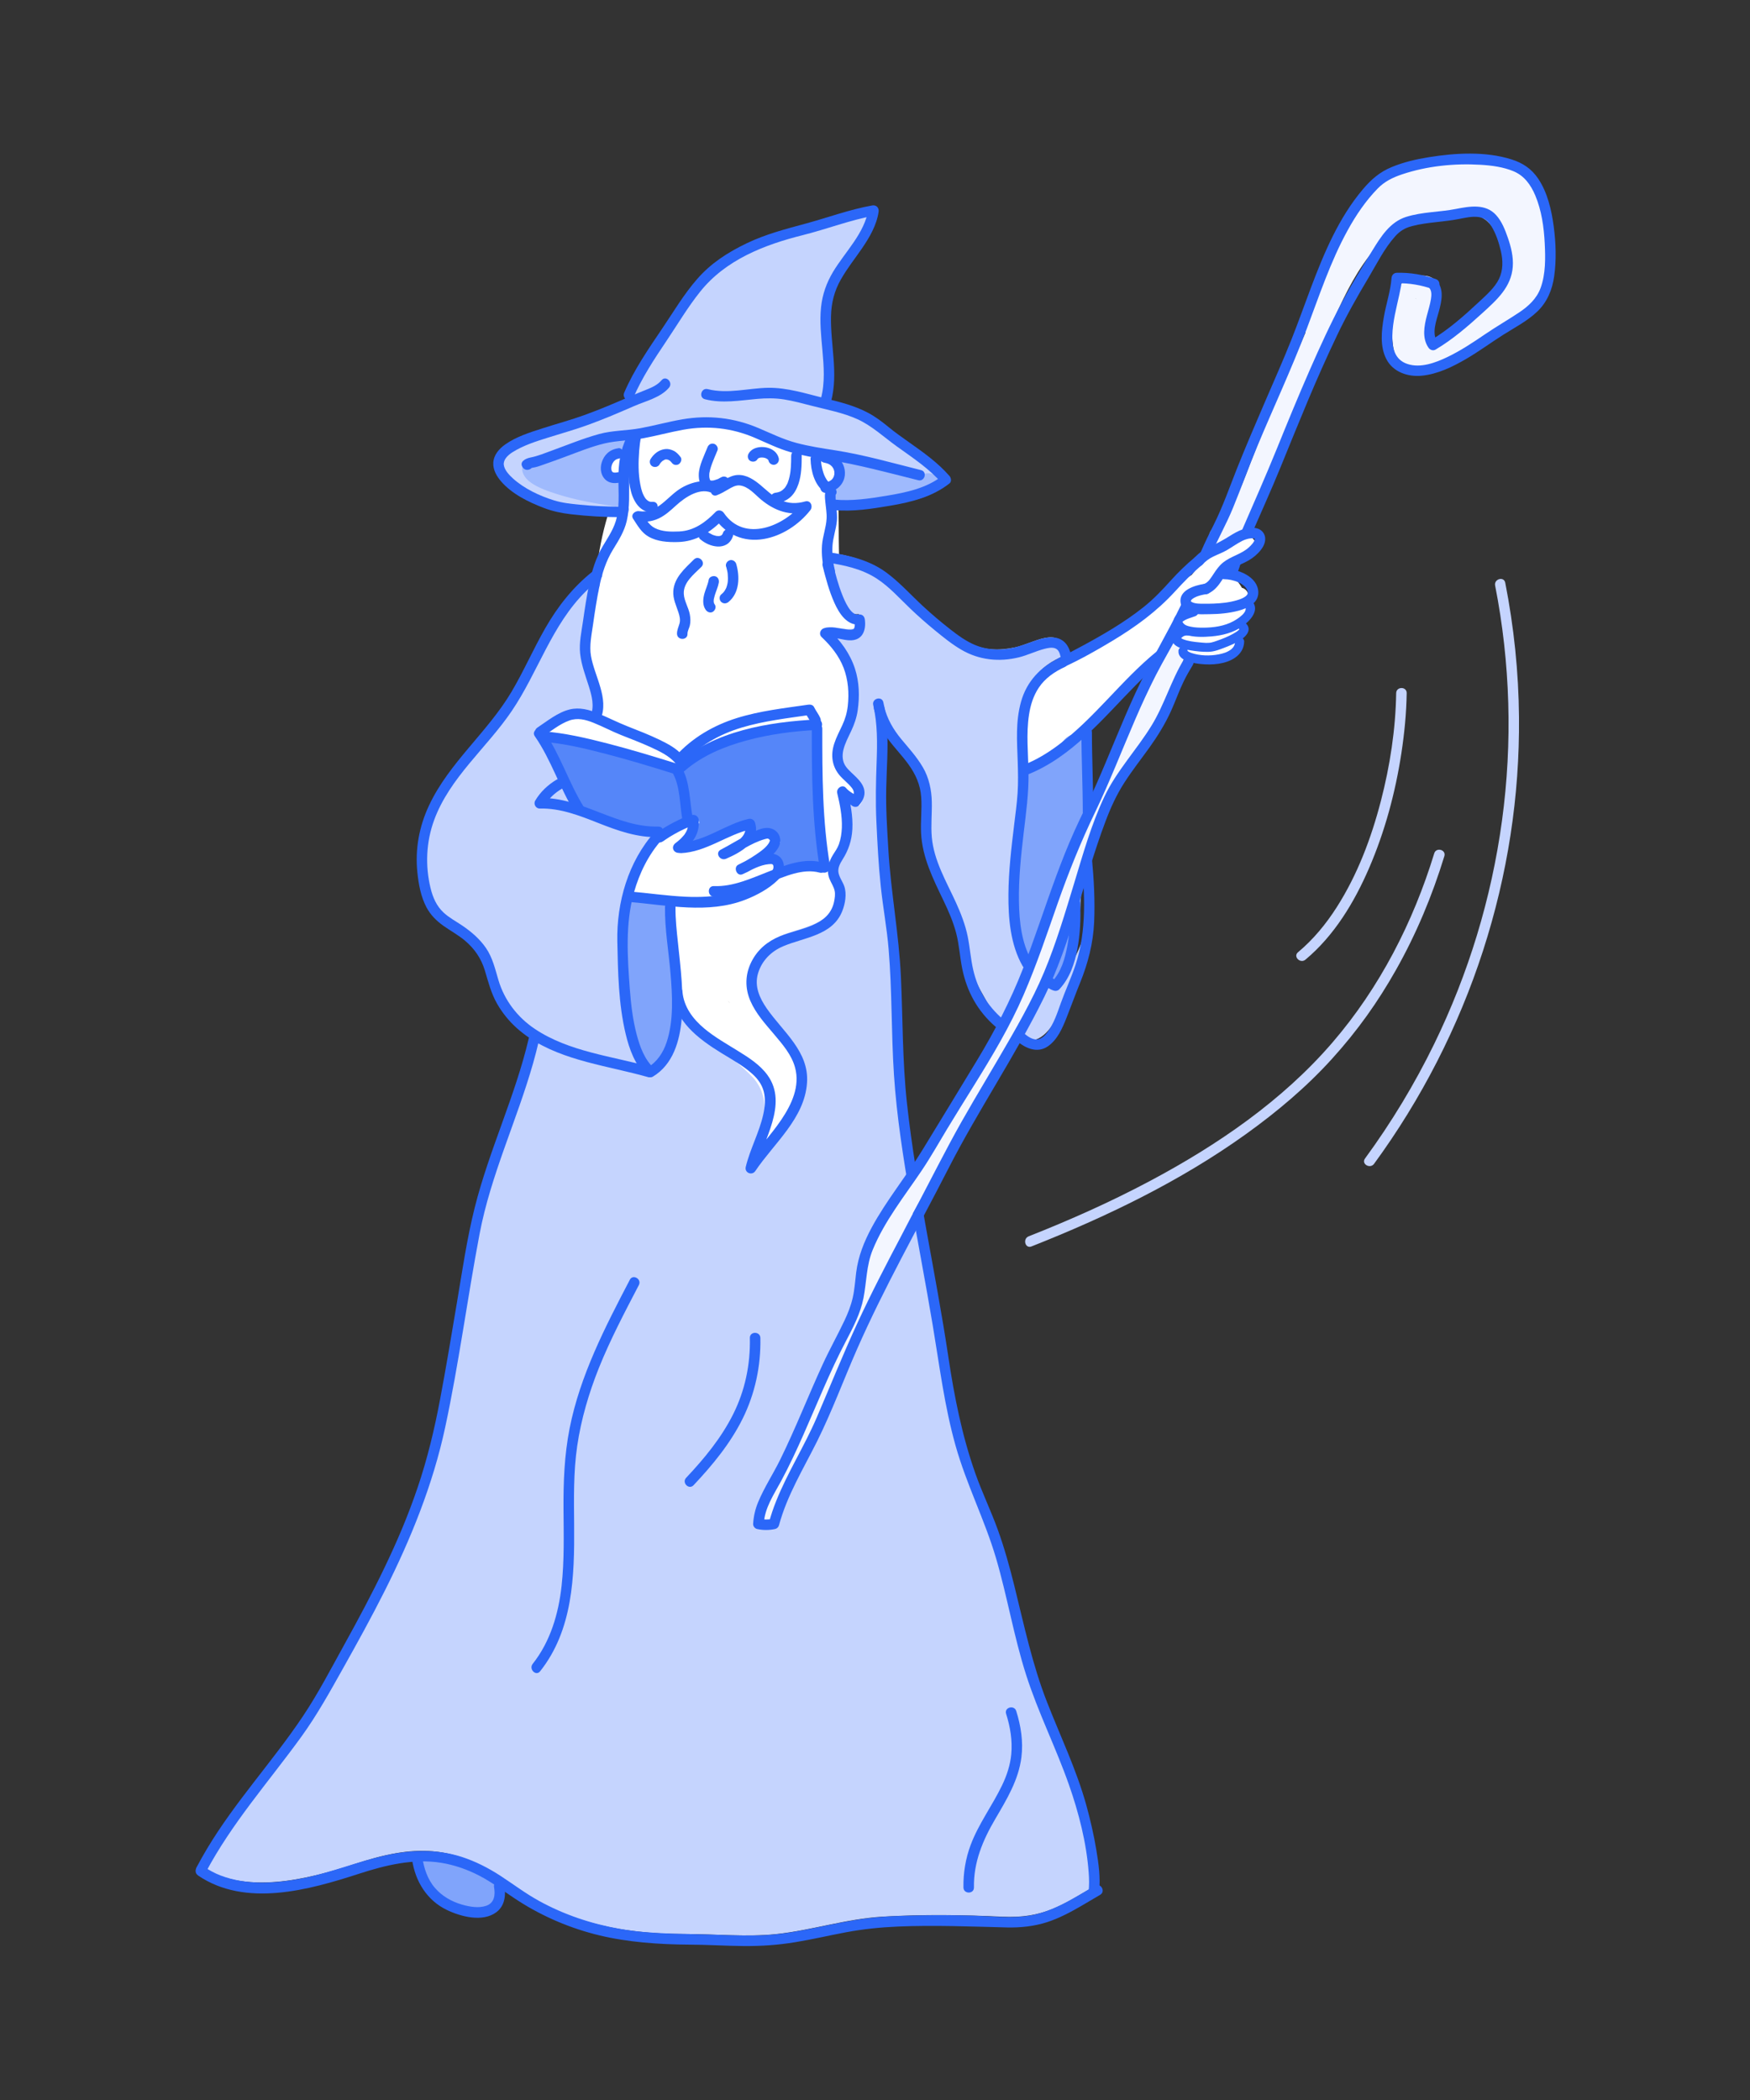 <?xml version="1.0" encoding="UTF-8"?><svg id="Layer_1" xmlns="http://www.w3.org/2000/svg" viewBox="0 0 500 600"><rect x="0" y="0" width="500" height="600" fill="#333333" stroke="none"/><defs><style>.cls-1{fill:#f3f6ff;}.cls-2{fill:#fff;}.cls-3,.cls-4{fill:#80a4fb;}.cls-5{fill:#c5d4fe;}.cls-6{fill:#2b67f8;}.cls-7{fill:#5586f9;}.cls-4{opacity:.55;}</style></defs><path class="cls-2" d="m223.27,132.93c.42,1.77.75,3.55,1,5.35l-.27-1.99c1.13,8.62.54,17.33.88,25.99.19,4.72.65,9.5,1.7,14.11.93,4.08,2.82,7.81,3.38,11.97l-.27-1.99c.78,6.46-.08,13.17-.92,19.59l.27-1.99c-.82,5.88-2.54,11.76-2.24,17.74.15,3.02.78,5.87,1.86,8.68.89,2.3,1.86,4.56,2.23,7.02l-.27-1.99c.19,1.52.16,3.01-.04,4.53l.27-1.99c-.52,3.41-1.83,6.6-3.04,9.81-1.39,3.69-2.44,7.4-2.61,11.38h15c.03-1.3.14-2.58.31-3.87l-.27,1.99c1.15-8,4.47-15.49,5.65-23.48,1.32-9.01.42-17.99.36-27.05-.03-5.33-1.25-10.55-1.97-15.8l.27,1.99c-.28-2.11-.51-4.2-.23-6.32l-.27,1.99c.69-4.78,1.9-9.64-.88-14.05-1.62-2.57-4.43-3.99-7.47-3.58s-5.22,2.5-6.24,5.37c-6.12,17.3-2.25,35.87-3.28,53.72-.21,3.7-.41,7.4-.9,11.07l.27-1.99c-.47,3.45-1.17,6.88-2.5,10.11l.76-1.79c-.34.79-.71,1.57-1.14,2.32-.16.27-.32.54-.49.8-.4.61-1.41,1.48.27-.27-.23.24-.49.52-.69.78-.53.7,1.86-1.27,1.02-.78-.41.24-.8.49-1.22.71-3.28,1.78-6.44,3.78-7.96,7.37-1.3,3.09-1.02,6.05.37,9.06,1.2,2.62,3.66,4.19,6.29,5.1,3.01,1.05,6.29.85,9.42,1.23l-1.99-.27.15.02v-14.46c-3.77,1.07-7.62,1.82-11.26,3.31-2.92,1.2-5.4,2.5-7.83,4.55s-3.83,4.46-4.96,7.22c-2.23,5.46-.93,11.57,1.28,16.79,1.74,4.11,4,8.02,6.52,11.7s5.55,7.5,7.4,11.79l-.76-1.79c.49,1.18.87,2.38,1.07,3.64l-.27-1.99c.1.77.12,1.52.03,2.29l.27-1.99c-.09.55-.24,1.06-.44,1.57l.76-1.79c-.29.67-.63,1.32-1.03,1.93-.12.19-.25.37-.38.55.81-1.02,1.03-1.3.66-.85-.26.3-.51.61-.78.9-.23.25-.47.49-.72.72-.56.52-1.75,1.06.25-.12-.61.36-1.16.77-1.81,1.06l1.79-.76c-.41.17-.82.3-1.25.38l1.99-.27c-.16.03-.32.04-.48.05l7.23,9.49c2.6-7.45,3.91-15.82,1.89-23.57-1.11-4.24-3.38-8.26-6.5-11.35-2.13-2.1-4.49-3.64-7.28-4.68-1.86-.69-3.86-.91-5.7-1.67l1.79.76c-.32-.15-.63-.3-.93-.48-.66-.41-.81-.95.49.42-.39-.42-.87-.77-1.27-1.19-.11-.11-1.45-1.7-1.47-1.69.05-.03,1.24,1.65.35.44-.23-.31-.45-.63-.67-.95-1.62-2.35-3.12-4.86-4.25-7.48l.76,1.79c-1.29-3.15-1.99-6.45-2.45-9.81l.27,1.99c-.66-5.03-.94-10.13-2.02-15.1-.54-2.45-1.56-4.79-2.81-6.97-.99-1.72-2.12-3.35-2.91-5.17l.76,1.79c-.21-.54-.38-1.08-.49-1.65l.27,1.99c-.07-.62-.07-1.22,0-1.84l-.27,1.99c.17-1.2.53-2.33.99-3.44l-.76,1.79c.65-1.5,1.43-2.93,2.24-4.35l-13.71-5.78c-3.17,10.47-4.74,27.07,8.55,31.06,3.87,1.16,8.18-1.39,9.23-5.24,1.83-6.77.8-13.7.77-20.58-.02-3.92-3.44-7.68-7.5-7.5s-7.42,3.29-7.5,7.5c-.09,4.62.42,9.32,1.01,13.89.86,6.63,1.75,13.86,5.16,19.76,2.07,3.58,5.56,6.47,9.86,6.54s8.06-2.45,10.21-6.07c1.97-3.31,2.57-7.14,3.01-10.89.4-3.37.43-6.77.31-10.16-.13-3.75-.46-7.5-.96-11.22-.4-3.06-.73-6.25-1.62-9.22s-3.91-5.65-7.23-5.51-6.46,2.21-7.23,5.51c-1.52,6.51-2,13.4-2.06,20.08-.03,3.66.11,7.33.55,10.96.46,3.82,1,7.7,2.34,11.33,1.64,4.45,3.93,8.26,7.92,10.97,3.34,2.27,8.34.64,10.26-2.69,3.89-6.74,3.53-15.16,3.49-22.68s.55-15.29,1.53-22.82l-.27,1.99c.75-5.59,1.9-11.14,4.1-16.36l-.76,1.79.16-.37c-4.66-1.26-9.32-2.52-13.98-3.79.7,9.01-.66,17.98-1.53,26.93-.93,9.53-1.11,19.23,1.52,28.53,1.02,3.6,4.56,5.87,8.23,5.37,3.45-.46,6.78-3.63,6.5-7.37-.48-6.46-1.87-12.77-3.47-19.03-1.43-5.61-3.01-11.22-3.81-16.97l.27,1.99c-.88-6.69-.79-13.46-1.19-20.19-.46-7.69-1.52-15.16-4.69-22.23-.69-1.54-2.88-3.08-4.48-3.45-1.87-.43-4.15-.4-5.78.76-2.77,1.96-4.4,4.36-5.54,7.54-.82,2.3-1.07,4.86-1.19,7.28-.23,4.74.5,9.5,2.41,13.83l11.78-9.09c1.46,1.82.52.62.26.01l.76,1.79c-.15-.42-.26-.84-.33-1.28l.27,1.99c-.09-.8-.06-1.56.04-2.36l-.27,1.99c.23-1.54.68-3.03.98-4.55.56-2.78.63-4.92.19-7.7-.37-2.37-2.94-4.78-5.24-5.24-2.54-.51-4.62-.51-7.15-.02-3.86.75-6.41,5.6-5.24,9.23,1.32,4.1,3.52,7.84,5.22,11.78l-.76-1.79c.68,1.63,1.27,3.28,1.54,5.03l-.27-1.99c.06.46.1.92.11,1.38l7.5-7.5c-.28-.02-.56-.05-.84-.09l1.99.27c-1.33-.22-2.58-.62-3.81-1.14l1.79.76c-3.55-1.54-6.94-3.45-10.8-4.12-4.13-.72-8.29-.68-12.44-1.19l1.99.27c-2.19-.3-4.26-.87-6.3-1.73l1.79.76c-3.82-1.66-7.27-4-10.9-6.02-4.62-2.58-9.35-4.31-14.63-4.81-1.19-.11-2.78.43-3.79,1.02-1.41.83-2.44,2.1-3.07,3.59-1.09,2.59-.71,6.25,1.55,8.19,3.1,2.66,5.75,5.78,8.67,8.63,3.25,3.18,6.95,5.9,10.91,8.13,6.67,3.75,13.87,6.36,20.7,9.76.79.39,1.57.82,2.32,1.29.37.23.71.52,1.09.74.58.35-.97-.63-.87-.67.06-.02.55.47.62.54.33.3.65.62.94.95.11.13.22.26.34.38.86.97-.84-1.23-.43-.55.56.93,1.1,1.8,1.54,2.8l-.76-1.79c.87,2.1,1.38,4.31,1.69,6.56l-.27-1.99c.57,4.58.32,9.21-.14,13.79l11.29-6.48c-1.27-.86,1.61,1.4.28.22-.35-.31-.67-.63-.99-.97s-.57-.67-.85-1c1.79,2.13.52.66.13.06-1.19-1.82-2.14-3.78-2.99-5.78l.76,1.79c-2.42-5.84-3.9-12-5.36-18.14s-3.47-11.94-5.14-17.93c-1.13-4.04-2.12-8.13-2.7-12.28l.27,1.99c-.41-3.1-.6-6.24-.19-9.36l-.27,1.99c.21-1.41.54-2.78,1.06-4.11l-11.02,4.48c.94.62-1.22-1.11-.75-.6.15.17.35.31.51.48.23.24.82,1-.03-.1s-.22-.28-.07-.04c.58.88,1.04,1.83,1.46,2.8l-.76-1.79c1.14,2.75,1.84,5.64,2.88,8.42,1.64,4.37,3.66,8.62,5.47,12.91l-.76-1.79c4.91,11.64,9.16,23.47,12.54,35.65s5.94,24.41,7.9,36.82c1.12,7.08,2.36,14.13,3.32,21.23l-.27-1.99c.48,3.57.64,7.1.8,10.69.2,4.54.94,8.79,3.01,12.87,1.34,2.65,4.69,3.95,7.47,3.58s5.46-2.48,6.24-5.37c2.91-10.78,3.27-22.21,3.11-33.31s-.8-22.14-1.1-33.21c-.34-12.55-.55-25.1-.67-37.65s.14-24.46-1.45-36.6c-.93-7.1-2.07-14.24-4.39-21.03-2.07-6.04-4.71-11.93-5.57-18.3l.27,1.99c-.2-1.64-.17-3.28.03-4.91l-.27,1.99c.25-1.85.71-3.65,1.43-5.37l-.76,1.79c.31-.71.65-1.41,1.05-2.08.2-.33.42-.64.63-.96.68-1.01-1.39,1.57-.38.52.23-.24.44-.48.68-.71.54-.52,1.61-1.02-.45.27.65-.4,1.25-.81,1.95-1.12l-1.79.76c.83-.34,1.68-.57,2.56-.7l-1.99.27.31-.04-7.23-5.51c.31,1.1.54,2.21.7,3.35l-.27-1.99c.65,4.9.16,9.85-.5,14.72l.27-1.99c-.56,4.08-1.22,8.14-1.72,12.22-.44,3.69-.61,7.41-.78,11.12-.38,8.42-.21,16.93,1.62,25.2l13.71-5.78c-.19-.39-.36-.79-.53-1.19l.76,1.79c-1.14-2.81-1.78-5.77-2.19-8.77l.27,1.99c-1.01-7.87-.49-15.83-.47-23.73,0-3.38-.25-6.71-.46-10.08-.2-3.12-.26-6.25-.62-9.35-.93-8.2-3.35-17.01-11.68-20.52-6.5-2.74-14.1-2.17-20.87-.8-7.27,1.46-15.57,4.7-19.61,11.33l8.47-3.45c-.49-.19-.99-.36-1.48-.57l1.79.76c-.27-.12-.52-.26-.76-.42l-7.57,12.95c2.02.95,4.14,1.69,6.2,2.56l-1.79-.76c1.49.63,2.97,1.3,4.35,2.15s-1.57-1.47-.49-.38c.33.33.69.81,1.06,1.09-.78-1.05-.95-1.27-.51-.66.13.19.26.39.38.59.24.4.44.81.63,1.22l-.76-1.79c.44,1.05.73,2.14.9,3.27l-.27-1.99c.26,1.99.15,3.98-.1,5.96l.27-1.99c-.56,4.12-1.54,8.18-2.37,12.25-.96,4.72-1.88,9.44-2.57,14.21-.76,5.26-1.38,10.55-1.46,15.87s.93,10.15,1.63,15.23l-.27-1.99c.23,1.76.38,3.51.32,5.28,3.16-2.41,6.33-4.82,9.49-7.23-.59-.17-1.17-.36-1.74-.59l1.79.76c-.85-.37-1.6-.86-2.4-1.32-.94-.54,1.54,1.31.75.58-.15-.14-.31-.26-.46-.4-.33-.3-.64-.61-.94-.94-.14-.15-.26-.31-.39-.46-.78-.88.69.83.65.85-.08.03-.76-1.13-.81-1.23-.48-.79-.88-1.62-1.24-2.47l.76,1.79c-.99-2.41-1.57-4.96-1.92-7.54l.27,1.99c-.77-5.9-.41-11.91.38-17.79l-.27,1.99c1.96-14.37,7.76-27.61,12.3-41.27,1.18-3.55-1.08-7.47-4.34-8.85-3.53-1.49-7.29-.09-9.37,3.07-12.09,18.42-12.26,41.87-11.69,63.11.15,5.61.37,11.22.42,16.83.04,3.92,3.42,7.68,7.5,7.5s7.23-3.3,7.5-7.5c.09-1.5.24-3,.44-4.5l-.27,1.99c1.24-9.12,4.12-17.88,6.86-26.63,2.4-7.66,4.38-15.44,6.73-23.12,1.34-4.39,2.81-8.73,4.59-12.96l-.76,1.79c1.97-4.64,4.3-9.13,7.32-13.19-4.66-1.26-9.32-2.52-13.98-3.79-.16,2.99-.47,5.96-.86,8.93l.27-1.99c-.95,6.97-2.37,13.86-3.61,20.77s-1.93,13.18-2.82,19.8l.27-1.99c-.89,6.59-1.9,13.21-1.98,19.88s.79,13.7,4.12,19.66c1.46,2.62,4.58,3.97,7.47,3.58,3.03-.41,5.27-2.49,6.24-5.37,2.91-8.73,2.84-18.26,2.88-27.37.02-4.26.08-8.51.45-12.76.43-4.91,1.07-9.8,1.54-14.7.54-5.6.85-11.23.41-16.85-.3-3.75-2.63-6.85-6.5-7.37-3.44-.46-7.51,1.7-8.23,5.37-2.12,10.93-2.46,22.09-1.83,33.18.3,5.2.8,10.38,1.41,15.55s1.2,10.48,2.11,15.67c1.03,5.87,2.62,11.54,5.21,16.93,1.37,2.85,5.52,4.4,8.47,3.45,3.17-1.02,5.49-3.82,5.51-7.23.11-18.45-.31-36.91-.1-55.36.06-5.29.18-10.58.37-15.87.13-3.73-2.96-6.89-6.5-7.37-3.35-.45-7.63,1.68-8.23,5.37-1.94,12.02-3.22,24.16-3.07,36.35.06,4.77.38,9.54.55,14.3s.42,9.29,1.04,13.91c.7,5.17,1.77,10.56,4.68,15,1.76,2.69,5.22,4.5,8.47,3.45s5.47-3.82,5.51-7.23c.16-17.41,1.57-34.78,2.07-52.17.14-4.96.2-9.92.15-14.88-.04-3.74-2.82-6.87-6.5-7.37-3.46-.47-7.48,1.7-8.23,5.37-2.97,14.62-2.97,29.5-2.08,44.33.57,9.48.71,19.04,2.82,28.35,1.23,5.41,3.32,11.19,7.45,15.1,2.21,2.1,5.37,2.74,8.19,1.55s4.52-3.82,4.61-6.85c.29-9.25-.23-18.49-.22-27.74,0-4.04.09-8.08.09-12.12s.07-7.79.58-11.66l-.27,1.99c.37-2.62.95-5.19,1.95-7.65l-.76,1.79.15-.35c-4.66-1.26-9.32-2.52-13.98-3.79,1.52,12.31,1.05,24.74.85,37.11-.1,6.18-.14,12.36.17,18.54s1,12.69,1.78,19c.88,7.13,1.9,14.25,2.71,21.39,4.91-.66,9.82-1.33,14.73-1.99-.15-.92-.28-1.85-.41-2.77l.27,1.99c-1-7.46-1.57-15.17-.58-22.66l-.27,1.99c.32-2.31.8-4.6,1.69-6.76l-.76,1.79c.35-.82.77-1.57,1.24-2.32.55-.9-.68.89-.73.92.11-.06.32-.38.41-.47.51-.55,1.87-1.54-.47.23l-11.02-4.48c.48,1.7.82,3.42,1.06,5.16l-.27-1.99c.95,7.61.01,15.29-.76,22.87-.32,3.16-.6,6.32-.64,9.5s-.03,6.41-.44,9.6l.27-1.99c-.23,1.61-.56,3.2-1.17,4.71l.76-1.79c-.23.53-.49,1.03-.8,1.51,4.57.6,9.14,1.19,13.71,1.79-.17-.82-.31-1.64-.42-2.47l.27,1.99c-.38-3.09-.39-6.2.01-9.29l-.27,1.99c.31-2.16.83-4.27,1.65-6.29l-.76,1.79c.34-.78.71-1.54,1.15-2.27-4.57-.6-9.14-1.19-13.71-1.79.16.62.28,1.23.38,1.86l-.27-1.99c.26,2.14.14,4.27-.14,6.4l.27-1.99c-.77,5.36-2.38,10.56-3.27,15.9s-1.66,10.98-3.8,16.11l.76-1.79c-.32.73-.66,1.44-1.03,2.15-1.84,3.46-.99,8.32,2.69,10.26,3.47,1.83,8.3,1.01,10.26-2.69,3.86-7.27,4.63-15.25,6.13-23.2s4.68-16.53,2.48-25c-.75-2.88-3.36-4.99-6.24-5.37s-5.94.97-7.47,3.58c-4.54,7.74-4.91,17.5-3.15,26.1.59,2.88,3.49,5,6.24,5.37,3.03.41,5.83-1.01,7.47-3.58,2.23-3.48,2.84-7.73,3.19-11.76.28-3.25.19-6.52.29-9.78.23-7.63,1.66-15.17,1.75-22.82.06-4.94-.36-10.01-1.72-14.77-.65-2.26-2.2-3.96-4.34-4.86-1.99-.84-4.83-1.02-6.67.38s-3.04,2.53-4.4,4.44c-.98,1.37-1.6,2.93-2.22,4.49-1.18,2.94-1.6,6.1-1.98,9.22-.69,5.71-.44,11.54.1,17.25.31,3.21.72,6.41,1.23,9.6.27,1.67,1.99,3.71,3.45,4.48s3.08,1.12,4.78.89c3.34-.45,6.93-3.66,6.5-7.37-1.44-12.67-3.53-25.27-4.35-38s-.08-24.83-.08-37.24c0-6.95-.23-13.9-1.08-20.81-.21-1.72-.52-3.13-1.61-4.54-.96-1.24-2.33-2.33-3.9-2.69-1.32-.3-2.67-.3-3.99,0-1.57.36-3.83,1.91-4.48,3.45-.87,2.04-1.69,4.05-2.2,6.22-.54,2.3-.84,4.66-1.09,7-.38,3.6-.41,7.23-.4,10.85,0,8.13-.07,16.25.11,24.38.1,4.95.17,9.91.02,14.86l12.8-5.3c-.36-.34-.68-.71-1.01-1.08-.43-.47,1.32,1.9.53.67-.13-.21-.27-.41-.41-.61-.6-.96-1.1-1.99-1.54-3.03l.76,1.79c-1.64-4-2.45-8.29-3.03-12.56l.27,1.99c-.74-5.61-1.01-11.26-1.27-16.9-.37-7.8-.86-15.57-.68-23.38.12-5.02.47-10.03,1.13-15l-.27,1.99c.33-2.37.72-4.72,1.2-7.06-4.91-.66-9.82-1.33-14.73-1.99.2,17.4-1.13,34.76-1.82,52.14-.2,4.97-.34,9.94-.39,14.91,4.66-1.26,9.32-2.52,13.98-3.79-.58-.89-1.07-1.83-1.49-2.81l.76,1.79c-1.24-3-1.87-6.2-2.31-9.4l.27,1.99c-.77-5.89-.81-11.82-1.09-17.74-.37-7.84-.51-15.63.02-23.47.31-4.57.8-9.13,1.41-13.67l-.27,1.99c.3-2.24.64-4.47,1-6.69-4.91-.66-9.82-1.33-14.73-1.99-.66,18.45-.37,36.92-.28,55.38.03,5.28.04,10.57,0,15.85,4.66-1.26,9.32-2.52,13.98-3.79-.28-.59-.55-1.18-.81-1.78l.76,1.79c-2.51-6.04-3.63-12.55-4.51-19l.27,1.99c-2.18-16.35-3.87-33.08-1.69-49.52l-.27,1.99c.24-1.76.53-3.5.87-5.24-4.91-.66-9.82-1.33-14.73-1.99.68,8.58-.42,17.14-1.35,25.66-.42,3.87-.82,7.74-.94,11.63s-.08,7.52-.13,11.27c-.05,4.31-.19,8.62-.74,12.9l.27-1.99c-.38,2.79-.95,5.55-1.84,8.22,4.57-.6,9.14-1.19,13.71-1.79-.36-.65-.68-1.3-.97-1.98l.76,1.79c-.9-2.18-1.42-4.47-1.75-6.8l.27,1.99c-.99-7.73.08-15.58,1.11-23.25l-.27,1.99c.54-4.03,1-8.07,1.54-12.1l-.27,1.99c1.87-13.74,5.5-27.22,6.26-41.11.17-3.14-2.44-6.53-5.51-7.23-1.32-.3-2.67-.3-3.99,0-1.99.45-3.33,1.9-4.48,3.45-6.6,8.86-10.26,19.77-13.36,30.27-1.43,4.86-2.73,9.77-4.15,14.63-1.71,5.84-3.66,11.61-5.34,17.45-2.05,7.13-3.63,14.41-4.1,21.83h15c-.16-15.98-1.51-32.02.58-47.93l-.27,1.99c.91-6.71,2.44-13.34,5.06-19.6l-.76,1.79c1.28-3,2.8-5.89,4.59-8.62l-13.71-5.78c-4.46,13.42-10.19,26.45-12.2,40.56-1.51,10.62-2.13,21.75,2.21,31.82,2.54,5.89,7.57,10.38,13.76,12.11,4.83,1.35,9.33-2.41,9.49-7.23s-.99-9.4-1.62-14.06l.27,1.99c-.79-6.25-.16-12.69.67-18.9l-.27,1.99c1.19-8.66,3.27-17.14,4.8-25.75.79-4.48,1.28-8.95.18-13.43s-4.16-8.73-8.2-11.17c-3.08-1.86-6.58-2.97-9.88-4.35l1.79.76c-.11-.05-.23-.1-.34-.15-1.86-.88-3.73-1.32-5.78-.76-1.74.48-3.63,1.82-4.48,3.45-1.93,3.65-.89,8.07,2.69,10.26,1.25.77,2.67,1.22,4.03,1.75,1.51.59,3.47.22,4.88-.38,1.51-.64,2.72-1.64,3.59-3.07.44-.71,1.23-1.28-.49.54.22-.23.41-.48.63-.7s.48-.45.73-.68c1.08-1-1.68,1.15-.41.31,1.39-.92,2.82-1.7,4.36-2.36l-1.79.76c3.38-1.42,6.96-2.31,10.59-2.8l-1.99.27c2.98-.38,6-.5,8.99-.11l-1.99-.27c1.37.2,2.73.5,4.01,1.03l-1.79-.76c.42.19.84.39,1.23.64.65.4.99,1.14-.56-.47.22.23.47.42.69.65.49.51.94,1.45-.38-.58.18.27.37.53.54.8.38.61.69,1.25.98,1.91l-.76-1.79c.92,2.21,1.41,4.55,1.74,6.91l-.27-1.99c.42,3.16.53,6.35.7,9.54s.49,6.48.51,9.75c.05,7.9-.54,15.84.32,23.72.58,5.3,1.61,10.19,3.9,15.03.73,1.55,2.84,3.07,4.48,3.45s3.29.29,4.88-.38c3.53-1.49,5.16-5.15,4.34-8.85-.35-1.58-.63-3.18-.85-4.78l.27,1.99c-.7-5.35-.77-10.76-.59-16.15.17-5,.41-10.02,1.07-14.98l-.27,1.99c1.37-10.08,3.86-20.64,1.04-30.71-.44-1.58-1.4-2.9-2.69-3.9-1.2-.92-2.98-1.79-4.54-1.61-2.84.33-5.43.89-7.91,2.4-2.35,1.44-4.06,3.25-5.68,5.43-2.24,3.02-3.61,6.83-4.13,10.54-.29,2.09-.56,4.15-.37,6.27.25,2.79.76,5.57,1.52,8.27,1.32,4.74,3.3,9.26,4.81,13.94,1.82,5.6,2.84,11.48,3.64,17.31l-.27-1.99c1.15,8.65,1.35,17.32,1.41,26.03s.16,18.02.31,27.04c.28,16.87,1,33.71,1.47,50.57.24,8.78.23,17.61-.92,26.34l.27-1.99c-.43,3.13-1.01,6.23-1.83,9.27,4.57-.6,9.14-1.19,13.71-1.79-.2-.39-.38-.78-.55-1.17l.76,1.79c-.58-1.46-.93-2.95-1.15-4.5l.27,1.99c-.45-3.56-.25-7.16-.65-10.72-.52-4.62-1.22-9.24-1.95-13.83-1.26-7.97-2.48-15.96-3.99-23.89-3-15.79-7.09-31.44-12.62-46.54-3.33-9.08-7.23-17.94-11.02-26.83l.76,1.79c-1.14-2.73-1.8-5.63-2.86-8.39-1.65-4.28-3.7-8.04-7.63-10.62-1.98-1.3-4.57-1.26-6.67-.38-2.29.97-3.45,2.6-4.34,4.86-2.32,5.86-1.65,12.6-.69,18.66s2.6,11.52,4.31,17.16c1.34,4.39,2.62,8.77,3.68,13.23,1.18,4.94,2.42,9.89,4.2,14.66,2.41,6.45,5.51,12.79,11.38,16.75,2.18,1.47,5.37,1.29,7.57,0,2.46-1.44,3.44-3.77,3.71-6.48.6-5.89.7-11.75-.41-17.6-1.23-6.48-4.68-11.9-10.08-15.65-1.8-1.25-3.81-2.16-5.81-3.03-2.26-.98-4.49-2-6.72-3.03-5.11-2.36-10.32-4.62-14.99-7.8-.52-.36-2.53-2.02-.7-.45-.6-.51-1.21-.99-1.8-1.52-1.17-1.05-2.29-2.17-3.38-3.3-2.24-2.31-4.41-4.69-6.85-6.79l-5.3,12.8c.26.02.52.05.78.08l-1.99-.27c2.02.28,3.95.84,5.83,1.61l-1.79-.76c4.88,2.07,9.14,5.3,13.92,7.57,1.63.78,3.31,1.51,5.03,2.08,2.03.68,4.16.96,6.28,1.22,3.17.39,6.37.37,9.54.78l-1.99-.27c1.93.28,3.78.76,5.58,1.51l-1.79-.76c2.06.89,4.05,1.89,6.12,2.75s4.29,1.28,6.64,1.5c1.74.16,4.14-.93,5.3-2.2,1.33-1.44,2.25-3.29,2.2-5.3-.18-6.66-3.87-12.2-6.38-18.15l.76,1.79c-.28-.67-.53-1.35-.75-2.04l-5.24,9.23.32-.06-1.99.27c.74-.09,1.45-.1,2.19-.02l-1.99-.27c.22.03.44.06.65.11l-5.24-5.24.05.32-.27-1.99c.08.79.04,1.56-.06,2.35l.27-1.99c-.42,2.67-1.21,5.22-1.48,7.92-.15,1.48.01,3.06.36,4.49.54,2.21,1.69,3.87,3.08,5.61,1.08,1.35,3.64,2.27,5.3,2.2s3.2-.57,4.54-1.61c1.24-.96,2.33-2.33,2.69-3.9.48-2.09.1-3.83-.76-5.78l-.08-.17.76,1.79c-.59-1.43-.88-2.96-1.09-4.49l.27,1.99c-.31-2.48-.35-4.98-.04-7.46l-.27,1.99c.18-1.26.45-2.49.92-3.67l-.76,1.79c.2-.47.46-.89.7-1.34.35-.66-1.52,1.66-.65.85.52-.48,1.24-.88-.84.59l-10.26-2.69c.1.22.2.45.3.67l-.76-1.79c1.43,3.43,2.22,7.05,2.72,10.72l-.27-1.99c.94,7.13.83,14.33,1.29,21.49.53,8.29,2.45,16.23,4.5,24.25,1.17,4.57,2.29,9.15,2.94,13.82l-.27-1.99c.16,1.22.29,2.44.38,3.67,4.91-.66,9.82-1.33,14.73-1.99-.63-2.22-1.09-4.46-1.41-6.75l.27,1.99c-2.03-15.62,2.89-31.09,1.68-46.72-.25-3.2-2.14-6.47-5.51-7.23-1.32-.3-2.67-.3-3.99,0-1.58.36-3.82,1.91-4.48,3.45-1.68,3.88-3.03,7.79-3.91,11.94s-1.43,8.43-1.85,12.67c-.67,6.64-1.09,13.3-1.05,19.98.02,3.62.03,7.25-.43,10.84l.27-1.99c-.26,1.9-.66,3.78-1.4,5.55l.76-1.79c-.19.43-.41.85-.64,1.26l10.26-2.69c-1.11-.76,1.53,1.33.79.62-.18-.17-.37-.33-.55-.51s-.34-.38-.52-.57c-.71-.76,1.35,1.91.56.73-.65-.98-1.2-1.99-1.67-3.07l.76,1.79c-1.25-3.01-1.91-6.24-2.35-9.46l.27,1.99c-1.08-8.22-.85-16.71.25-24.91l-.27,1.99c.23-1.68.5-3.35.88-5h-14.46c.69,2.3,1.01,4.73,1.34,7.11l-.27-1.99c.97,7.22,1.54,14.73.6,21.98l.27-1.99c-.25,1.85-.62,3.71-1.33,5.44l.76-1.79c-.16.38-.34.75-.54,1.11-.62,1.06-.61.53.49-.54-.12.12-.24.25-.35.38-.46.51-1.25.37,1.08-.81-.29.15-.55.34-.85.47l1.79-.76c-.28.11-.57.19-.87.23l1.99-.27c-.24.02-.47.02-.7,0l1.99.27c-.27-.04-.52-.11-.78-.22l1.79.76c-.16-.08-.31-.19-.48-.26-.76-.33,1.59,1.42,1.01.79-.76-.84-.95-1.44.23.45-.55-.87-1.04-1.73-1.45-2.68l.76,1.79c-1.8-4.32-2.57-9.08-3.19-13.69l.27,1.99c-.63-4.73-1.17-9.6-1.08-14.39h-15c.02,5.3.75,10.62.05,15.9l.27-1.99c-.13.91-.31,1.8-.55,2.69l9.23-5.24c-.24-.07-.48-.15-.71-.24l1.79.76c-.36-.16-.69-.39-1.05-.55-.39-.27-.26-.16.39.32.63.5.76.6.4.3-.13-.14-.27-.27-.4-.4-.9-.85,1.22,1.85.35.43-.23-.37-.41-.75-.59-1.15l.76,1.79c-.41-1.02-.66-2.08-.82-3.17l.27,1.99c-.3-2.41-.16-4.84.16-7.24l-.27,1.99c.36-2.52.91-5.01,1.65-7.45,1.09-3.59-1.01-7.44-4.34-8.85s-7.51-.2-9.37,3.07c-2.69,4.74-5.09,9.83-3.98,15.41.82,4.11,3.76,7.3,5.39,11.05l-.76-1.79c.91,2.26,1.25,4.73,1.57,7.13l-.27-1.99c.6,4.57.89,9.18,1.74,13.71s2.47,8.61,4.72,12.49c1.96,3.39,4.24,6.9,7.14,9.55,2.05,1.87,4.13,3.13,6.78,3.98,1.67.53,3.41.79,5.05,1.44l-1.79-.76c.48.21.91.47,1.36.72.64.46.44.29-.61-.49.19.15.38.31.56.47.62.54,1.2,1.13,1.74,1.75,1.21,1.42-.79-1.21-.13-.17.18.28.37.55.55.84.46.75.85,1.54,1.19,2.35l-.76-1.79c.66,1.63,1.09,3.33,1.34,5.07l-.27-1.99c.32,2.58.25,5.18-.09,7.75l.27-1.99c-.44,3.15-1.25,6.23-2.3,9.24-1.54,4.42,2.56,9.81,7.23,9.49s8.81-2.88,11.72-6.49c1.68-2.09,2.95-4.05,3.85-6.59.76-2.14.74-4.38.44-6.58-.98-7.31-5.9-12.96-9.82-18.9-2.12-3.22-4.16-6.58-5.69-10.13l.76,1.79c-.77-1.84-1.37-3.73-1.65-5.7l.27,1.99c-.14-1.18-.16-2.34-.01-3.52l-.27,1.99c.15-.93.4-1.82.77-2.69l-.76,1.79c.18-.39.38-.78.6-1.15.11-.18.22-.35.34-.52.44-.6.23-.34-.61.79.51-.49,1.02-1.01,1.53-1.51-1.67,1.66-.9.67-.27.25.26-.17.53-.34.81-.5.74-.43,1.52-.8,2.31-1.14l-1.79.76c3.67-1.54,7.59-2.29,11.41-3.37,3.05-.87,5.65-3.95,5.51-7.23-.06-1.33-.4-2.61-1.02-3.79-.76-1.43-2.82-3.2-4.48-3.45-2.34-.34-4.68-.4-7.02-.69l1.99.27c-.99-.13-1.97-.31-2.89-.7l1.79.76c-.77-.37-1.08-1.01.62.6-.61-.58,1.25,2.09.6.57l.76,1.79c-.09-.24-.15-.47-.2-.72l.27,1.99c-.04-.3-.05-.58-.02-.88l-.27,1.99c.05-.28.12-.53.23-.79l-.76,1.79c.09-.18.24-.36.31-.55-.66,1.68-1.27,1.46-.68.93.14-.13.28-.26.42-.39.77-.76-1.57,1.1-.86.66.76-.48,1.51-.94,2.3-1.37.65-.35,1.31-.68,1.93-1.09,1.82-1.2,2.78-2.38,4.08-4.1,3.12-4.17,4.61-9.54,5.4-14.62,1.78-11.41,1.58-22.88,1.23-34.38-.21-7.02-.31-14.07.6-21.04l-.27,1.99c.51-3.67,1.31-7.28,2.54-10.77-4.57.6-9.14,1.19-13.71,1.79.13.19.24.38.34.59l-.76-1.79c.18.42.3.84.39,1.29l-.27-1.99c.13.98.07,1.94-.04,2.92l.27-1.99c-.27,1.95-.65,3.89-.87,5.85-.17,1.53-.05,3.05.12,4.58.42,3.88,1.18,7.7,1.72,11.57l-.27-1.99c.66,4.99.49,10.09.68,15.12s.33,10.09-.3,15.1l.27-1.99c-1.39,10.1-6.02,19.46-6.29,29.77-.1,3.92,3.52,7.68,7.5,7.5,4.2-.19,7.33-3.3,7.5-7.5.03-.61.08-1.22.16-1.82l-.27,1.99c.87-5.85,4.14-11,5.13-16.81.7-4.09.7-8.07-.59-12.07-.98-3.06-2.48-5.91-2.97-9.12l.27,1.99c-.3-2.45-.16-4.91.15-7.35l-.27,1.99c.65-4.74,1.7-9.39,2.2-14.15.42-3.97.91-7.95.95-11.94.05-4.31-.33-8.89-1.88-12.94-1.39-3.65-2.36-7.33-2.89-11.21l.27,1.99c-1.74-13.55.47-27.33-2.75-40.74-.92-3.82-5.46-6.46-9.23-5.24-3.97,1.29-6.22,5.14-5.24,9.23h0Z"/><path class="cls-2" d="m347.97,156.98c-1.09.71-2.14,1.49-3.18,2.28-1.19.9-1.88,2.27-1.23,3.75.55,1.25,2.13,2.29,3.54,1.74,2.09-.82,3.82-1.97,5.58-3.35,1.4-1.1,2.71-2.2,4.31-3.02h-3.03c.34.21.24.13-.29-.24l-.77-2.92v.03c.69-.7,1.39-1.4,2.09-2.1,1.11-.24,1.57-.07,2.41.64l.88,2.12v-.03c-.73.96-1.47,1.93-2.2,2.89-.65.25-.77.05-.14.1l-2.12-5.12c-3.21,3.31-7.43,5.43-10.75,8.75-1.78,1.78-3.09,3.82-3.76,6.26s-.79,5-1.57,7.42l5.89.8c.04-.33.12-.77.25-1.4.14-.66.31-1.32.5-1.98.4-1.38.87-2.75,1.43-4.07,1.02-2.38,2.29-4.69,3.87-6.75.9-1.17.3-3.07-.77-3.87-1.18-.88-2.86-.85-3.94.23-2.22,2.23-4.25,4.68-6.07,7.24-1.95,2.75-4.1,6.22-3.99,9.73.12,3.88,3.4,6.93,7.32,6.2,3.13-.58,5.71-3.31,7.23-5.96,1.99-3.48,2.63-7.88-.19-11.09-.86-.98-2.56-1.13-3.64-.47-2.03,1.24-3.6,3.41-4.78,5.43-1.38,2.34-2.58,5.3-1.82,8.05.86,3.06,4.39,4.72,7.28,3.48,2.59-1.11,4.01-3.95,4.74-6.53s1.13-6.26-.45-8.76c-.96-1.52-3.4-2.14-4.71-.61-1.45,1.7-2.57,3.89-3.17,6.03-.86,3.03.17,6.68,3.87,6.79,3.49.11,5.71-2.54,6.57-5.66.73-2.65.96-6.11-.93-8.33l-4.24,4.24c.79.69,1.47,1.36,1.88,2.34.18.44.31,1.27.21,1.91s-.41,1.42-.89,2.19c-.55.88-1.35,1.66-2.2,2.39-1.95,1.67-.4,5.26,2.12,5.12,5.52-.3,8.07-7.37,7.76-12.12l-5.59,1.51c-.19-.4.09.34.12.43.07.36.08.37.01.03v.27c-.02.36,0,.35.04,0l-.05.26c-.08.25-.14.51-.24.76.24-.57-.11.14-.18.26-.14.24-.3.48-.46.71-.37.54.15-.15-.25.31-.23.27-.46.53-.69.78-1.65,1.79-3.61,3.42-4.8,5.58-.71,1.3-.44,3.44,1.08,4.1.98.43,1.84,1.02,2.89,1.32.95.27,2.26.03,2.92-.77.85-1.03,1.45-2.11,1.3-3.49-.16-1.48-.85-2.33-2.2-2.89-3.55-1.47-10.54-4.48-13.25-.19-1.53,2.42-.75,5.29,1.65,6.77,1.86,1.15,4.32,1.47,6.46,1.46,2.26-.01,4.23-.46,5.9-2.03s2.47-3.7,2.09-5.95c-.58-3.37-3.61-5.83-5.89-8.13-.64-.64-1.21-1.35-1.83-2-.04-.04.33.49,0-.01-.1-.16-.21-.32-.31-.48-.09-.15-.16-.33-.26-.48-.22-.32.22.69.03.03-.02-.06-.03-.14-.06-.2-.13-.29-.11-.05-.01.06.23.26-.07.22.01-.14.1-.44-.12.8-.03.19.08-.53.19-.12-.08.11.07-.06.26-.38.28-.47.07-.29-.43.36-.15.21.09-.05.17-.2.25-.27.18-.15.34-.32.52-.47-.53.44.14-.07.34-.19,3.26-2.06.38-7.01-3.03-5.18-11.67,6.27-20.53,17.28-27.91,28.01-1.8,2.61,1.63,5.42,4.1,4.1,5.99-3.19,11.32-7.61,16.46-12,2.57-2.2-.81-6.63-3.64-4.71-14,9.51-26.56,20.99-38.06,33.37l4.71,3.64c3.28-4.58,8.6-7.66,12.95-11.18,5.09-4.12,9.6-8.81,15.13-12.4l-4.1-4.1c-1.77,2.57-4.54,4.5-7.1,6.32-2.94,2.09-5.75,4.23-8.21,6.88-2.64,2.84-5.06,5.83-8.01,8.36-3.15,2.7-6.5,5.14-9.56,7.94l5.12,2.12c-.75-6.74.03-13.5,3.82-19.09,1.79-2.65,4.34-4.59,7.31-6.18,4.2-2.25,8.39-4.5,12.61-6.72,4.8-2.52,9.62-5,14.47-7.4l-3.03-5.18c-12.99,9.55-25.04,20.26-37.1,30.94l4.71,3.64c7.09-9.86,19.18-14.5,28.94-21.46,2.95-2.1,5.77-4.4,8.23-7.07,1.94-2.11.07-5.95-2.92-5.01-6.86,2.14-13.06,6.07-18.9,10.17s-11.27,8.37-16.82,12.65c-3.5,2.7-6.86,5.55-9.3,9.28-.81,1.24-.37,3.02.77,3.87,1.29.96,2.73.72,3.94-.23,7.12-5.66,14.28-11.29,21.73-16.51,3.74-2.62,7.56-5.15,11.46-7.53,3.33-2.04,6.77-3.79,10.19-5.65,3.69-2.02,7.35-4.48,9.52-8.19,1.96-3.34-3.23-6.36-5.18-3.03-.76,1.31-1.77,2.37-3.13,3.41-1.12.86-2.82,1.85-4.24,2.63-3.28,1.79-6.59,3.46-9.79,5.41-7.71,4.69-15.08,9.93-22.25,15.41-4.22,3.22-8.39,6.51-12.54,9.82l4.71,3.64c1.84-2.81,4.5-5.03,7.11-7.09,2.48-1.95,5.01-3.82,7.51-5.74,5.52-4.24,11.1-8.46,17.11-11.99,3.15-1.85,6.29-3.45,9.7-4.52l-2.92-5.01c-8.49,9.21-20.92,13.64-30.58,21.66-2.86,2.37-5.36,5.07-7.53,8.09-.86,1.2-.33,3.05.77,3.87,1.24.93,2.79.78,3.94-.23,11.67-10.34,23.31-20.76,35.88-30.01,1.3-.96,1.96-2.6,1.08-4.1s-2.65-1.8-4.1-1.08c-8.98,4.44-17.83,9.15-26.65,13.89-3.67,1.97-6.79,4.36-9.29,7.73-2.15,2.89-3.63,6.34-4.48,9.83-1.04,4.28-1.24,8.76-.76,13.13.28,2.56,3.08,3.99,5.12,2.12,3.06-2.8,6.41-5.25,9.56-7.94s5.56-5.76,8.31-8.68c4.9-5.2,11.83-8.11,15.95-14.1,1.71-2.48-1.65-5.7-4.1-4.1-5.96,3.86-10.86,8.89-16.34,13.33-4.86,3.93-10.2,7.23-13.89,12.39-1.99,2.78,2.41,6.11,4.71,3.64,11.15-12,23.27-23.21,36.85-32.43l-3.64-4.71c-4.76,4.07-9.69,8.1-15.24,11.06l4.1,4.1c6.82-9.9,15-20.08,25.76-25.86l-3.03-5.18c-3.41,2.16-5.2,5.68-3.18,9.49,1.39,2.63,3.88,4.55,5.88,6.69.23.25.46.51.68.76.1.11.19.23.29.35-.56-.65-.16-.22-.05-.05.15.23.31.45.45.69.08.13.14.29.22.42.25.37-.15-.73-.02-.02.02.11.05.24.09.35.19.55-.25-.34-.04-.31.02,0,0,.38,0,.41-.03.56.14-.8.02-.25-.15.69.36-.54-.04.11-.13.21-.46.52.09-.06-.13.13-.24.28-.37.41-.14.14-.3.28-.45.41.48-.41.22-.15.07-.08.96-.47.17-.11-.11-.02-.19.06-.82.1.07.02-.2.02-.41.04-.61.06-.44.03-.89.03-1.33.02-.23,0-.46-.03-.69-.04-.03,0-.79-.09-.29-.02s-.25-.05-.28-.06c-.22-.05-.44-.09-.65-.15-.32-.08-1.13-.47-.45-.1-.15-.08-.33-.2-.49-.26-.41-.15.42.5-.02-.05.56.71.62.94.46,1.53.16-.59-.36.61.02.03-.29.45-.58.61-1.04.82.25-.12.71-.03-.05-.04.29,0,.6.01.9,0,.76-.02-.4-.08.07,0,.31.05.62.11.92.18,1.96.44,3.85,1.15,5.71,1.92l-2.2-2.89.45-.75,2.92-.77c-.96-.27.22.16-.52-.23-.31-.17-.61-.34-.94-.48l1.08,4.1c.16-.29.33-.56.52-.83.37-.54-.24.23.19-.23.46-.49.9-.99,1.37-1.47,1.07-1.09,2.14-2.17,3.08-3.38,2.25-2.9,2.91-6.12,1.34-9.52-1.24-2.69-5.78-1.37-5.59,1.51.02.35.03.7,0,1.06,0,.17-.03.35-.04.52-.03.33.09-.4-.03.16-.18.88-.39,1.74-.7,2.58-.06.16-.18.4-.04.11-.08.18-.17.35-.26.52-.11.21-.23.41-.36.61-.03.05-.36.49-.16.24.18-.22-.85.7-.23.26-.14.1-.43.43-.25.15.19-.08.2-.09.04-.05-.22.05-.14.04.24-.04l2.12,5.12c2.57-2.2,4.5-5.17,4.82-8.59s-1.32-6.54-3.82-8.73c-2.92-2.56-6.74,1.3-4.24,4.24-.38-.45-.14-.37-.35-.51-.26-.18-.06-.19,0,.12.11.62.03-.5,0-.1-.01.18.03.38.03.57.01.42-.02.83-.04,1.25-.04.81.15-.55-.04.25-.04.17-.07.35-.11.52-.1.43-.22.85-.38,1.26.22-.58-.23.38-.37.58.5-.72-.03.09-.12.04.07.04.45-.43.1-.13.44-.37.25-.12-.17-.04.58-.1-.04-.09.38-.02.25.05.3.05.15.01-.23-.07-.11-.01.38.16.37.23.62.52.81.92.1.26.12.31.08.16-.06-.23-.04-.09.05.42.04-.12-.02-.3,0-.43.05-.35-.21.77-.02.14.05-.16.08-.34.12-.5.1-.36.23-.7.35-1.05.14-.4-.31.65,0-.02.08-.17.16-.34.24-.52.16-.33.33-.65.51-.96.16-.28.32-.55.49-.81.07-.11.16-.22.22-.33.23-.44-.46.56-.16.21l-4.71-.61c.41.64,0-.42.07.07.03.18.09.4.15.57.17.51,0-.59.01.17,0,.27.02.55.01.82,0,.25-.04.49-.04.74-.04.35-.03.34.02-.04-.03.17-.05.34-.09.51-.1.51-.22,1.02-.37,1.53-.1.33-.22.65-.34.97.24-.63-.05.1-.1.19-.13.24-.28.48-.41.72-.34.64.26-.17-.12.19-.14.14-.29.28-.43.43.36-.26.41-.31.15-.13-.28.15-.2.13.24-.07-.3.04-.65-.01.12.02-.32-.01-.23,0,.27.05-.24-.07-.24-.07-.02.03.23.11.22.1-.03-.02-.28-.18-.24-.14.13.12-.43-.52.41.55.02.02.54.74.02-.22.09.21.09.53.03-.32.03-.42-.03-.58-.19.44.03-.09.12-.29.16-.63.27-.93.05-.13.33-.83.07-.24.12-.29.26-.56.4-.84.27-.52.57-1.03.88-1.52.19-.3.4-.58.6-.87.36-.53-.29.32.14-.19.34-.4.67-.8,1.05-1.16.13-.13.29-.25.41-.38.38-.4-.62.4,0,.02l-3.64-.47c.36.41-.38-.38.06.13.08.09.22.51.06.09s-.02-.05-.02.02c.03.27.05.99.07.2,0,.28,0,.57,0,.85.02.51.15-.54-.03.18-.06.26-.12.52-.2.77s-.18.52-.27.78c-.15.41.22-.45.02-.06-.08.14-.14.29-.21.43-.28.54-.62,1.04-.96,1.55-.29.43.29-.3-.2.24-.21.23-.42.46-.64.68-.19.18-.39.35-.59.53.43-.39.06-.04-.18.11-.2.13-.43.23-.62.36-.37.25.52-.17-.17.05-.74.24.32.02-.08.04-.63.03.08.05.04.04-.61-.14.4.28,0,.03-.08-.05-.36-.21,0,.03.47.31-.09-.14-.12-.14-.36-.06.22-.49.08.12,0-.03-.13-.21-.15-.24-.2-.35.23.56.07.2-.03-.07-.08-.19-.08-.28-.04-.51-.03.63,0-.09,0-.24.16-1.14-.01-.38.13-.55.25-1.09.45-1.62.04-.12.09-.24.14-.36.17-.43-.2.41.01-.01.16-.33.32-.66.49-.99.69-1.29,1.49-2.52,2.35-3.7.09-.12.17-.24.26-.36-.01.02.47-.62.3-.4s.12-.15.12-.15c.15-.19.29-.37.44-.56.48-.59.96-1.17,1.46-1.74.74-.84,1.5-1.67,2.29-2.46l-4.71-3.64c-3.71,4.86-6.17,11.15-6.86,17.22-.17,1.46,1.27,2.79,2.6,2.95,1.51.18,2.82-.69,3.29-2.15.72-2.23.88-4.58,1.42-6.86.51-2.14,1.31-3.2,2.86-4.65,3.19-2.98,7.17-5.09,10.25-8.26,1.9-1.95.43-4.94-2.12-5.12-.46-.03-1.02-.05-1.46.12-1.36.52-2.07,1.46-2.2,2.89-.2,2.19,2.43,3.59,4.3,3.06,3.59-1.01,2.29-6.15-1.11-6.15-2.07,0-4.34,2.21-5.84,3.41-1.27,1.02-2.61,2.17-4.13,2.77l2.31,5.48c1.04-.79,2.08-1.57,3.18-2.28,1.35-.89,1.92-2.66,1.08-4.1-.79-1.35-2.74-1.97-4.1-1.08h0Z"/><path class="cls-7" d="m226.63,243.26c.86.34.9.69.48-.09-.19-.36-.37-.71-.58-1.06l-3.39,4.41c1.29.48,2.69.59,4.06.67,1.02.06,1.96.02,2.77.46,1.69.92,3.89.12,4.41-1.79.82-3.03.22-6.09-.33-9.1s-.55-5.98-.6-9.05c-.05-3.25-.05-6.53-.3-9.78-.07-.91-.18-1.82-.31-2.72-.03-.24-.07-.47-.1-.71-.04-.28,0,.23-.03-.28s-.04-1.05-.03-1.59c-.03.24-.02.26.02.05.06-.2.05-.19-.04.04-.43.23.22-.19.31-.27.92-.72,1.05-2.3.62-3.28-.49-1.12-1.51-1.8-2.74-1.84-4.58-.17-9.1.84-13.51,1.96-2.86.73-5.74,1.37-8.6,2.1-4.82,1.24-11.89,3.23-13.5,8.65-.58,1.95-.06,4.02.71,5.83.71,1.68,1.89,3.48,1.94,5.05l1.49-2.59c1.13-.65,2.63.35,2.73,1.48,0-.35-.01-.32-.05.08-.19.35-.19.38-.02.1l-4.71.61c.12.12.22.25.34.38-.27-.3-.21-.29,0,.03.29.42.57.85.83,1.29s.51.89.74,1.35c.14.27.27.55.4.83-.16-.37.02.05.07.21.07.2.13.41.2.61.08.28-.07.52.07.24-.03-.26-.04-.27-.03-.03l.05-.48c.05-.53.11-.28-.15.07.26-.35-.07.05-.19.18-.18.18-.35.37-.54.55-.02.02-.74.67-.26.25-.21.19-.82.32,0,.06l2.31,5.48c1.42-1.04,3.06-1.69,4.56-2.61,1.61-.99,3.1-2.16,4.76-3.08.69-.39,1.39-.76,2.14-1.02.34-.12.69-.22,1.05-.3.38-.08.43-.08.14-.02.14,0,.29,0,.43,0,.23.01.19,0-.14-.02.33.1.32.08-.04-.05.38.41-.18-.23-.27-.32-.13-.38-.14-.4-.04-.06l-.03-.28c.01.19,0,.39-.01.58.01-.27-.02-.21-.09.19-.61,2.33,2.19,5,4.41,3.39.18-.13.95-.62.79-.51.1-.06.49-.15.12-.08.2-.03.41-.02.61-.02-.4-.01.49.12.71.2-.35-.14.73.45.66.4,1.2.86,1.93,2.15,2.24,3.62.69,3.27,6.17,2.59,5.89-.8-.56-6.85-1.4-13.68-1.79-20.54l-5.89.8c1.49,4.39,2.11,9.11,1.64,13.73l5.89-.8c-1.37-6.72-.54-13.7-2.56-20.33-.84-2.75-5.05-2.95-5.79,0-.91,3.65-1.51,7.55-1.66,11.31-.09,2.43.19,5.94,2.76,7.03,5.07,2.15,7.07-6.98,7.68-10.37.41-2.26.78-4.93-.4-7.04-1.28-2.32-4.3-2.94-6.48-1.51-1.84,1.2-3.05,3.26-3.92,5.22-1.03,2.34-1.79,4.78-1.92,7.35-.12,2.31.6,4.84,2.77,6,2.53,1.34,5.23.07,6.39-2.4.99-2.11,1.33-4.49,1.45-6.8s-.24-4.69-1.66-6.52c-4.06-5.2-10.13.95-12.04,4.89-.98,2.02-1.58,4.31-1.76,6.54-.12,1.44.2,2.93,1.26,3.97,1.59,1.56,4.1,1.35,5.7-.04,2.91-2.53,3.79-7.53,3.98-11.17.11-1.99-.11-4.37-1.62-5.85-1.93-1.89-4.72-1.34-6.72.11-1.61,1.16-2.76,2.89-3.77,4.57-1.12,1.86-2.2,3.95-2.63,6.1-.49,2.4-.18,5.17,2.19,6.48s5.07.62,6.77-1.25c2.87-3.15,3.67-9.12,1.12-12.68-1.61-2.24-4.36-3.18-7.02-2.4s-4.81,2.72-6.46,4.81c-1.73,2.2-3.25,4.76-3.42,7.62-.15,2.62,1.5,5.38,4.34,5.41,2.46.03,4.36-1.97,5.72-3.78s2.42-4.19,2.55-6.54c.14-2.67-1.53-5.5-4.16-6.31s-5.11.76-6.73,2.65c-1.49,1.73-2.83,3.87-3.37,6.11-.79,3.3.69,7.44,4.59,7.55,6.66.18,8.24-10.76,4.15-14.53-3.13-2.87-7.37-.94-9.02,2.48-.05.1-.45.75-.42.82-.2-.42,1.74-.49.88-.65s-1.9.53-2.6.93c-1.52.87-2.61,2.32-3.6,3.72-.94,1.32-1.8,2.63-3.03,3.71-1.13.99-2.58,1.66-3.96,2.24s-2.39,1.69-2.15,3.29c.22,1.48,1.42,2.57,2.95,2.6,1.97.03,3.78-.81,5.44-1.81.73-.44,1.43-.92,2.16-1.35.86-.51,1.14-.7,2.01-.91l-3.39-4.41c-.16.25-.13.22.09-.07-.11.14-.23.28-.36.41-.28.3-.57.59-.88.85s-.16.1-.65.43c-.33.17-.34.18-.02.03-.55.12-.3.14.75.05l2.1,2.1c-.13-.41,0-.47-.05-.04.03-.34.09-.57-.03-.09.13-.52.28-1.02.48-1.53.12-.32-.03.07-.05.11.05-.12.11-.24.16-.36.11-.24.22-.48.33-.73.32-.71.64-1.42.9-2.15,1.02-2.83.36-5.72-2.21-7.45-1.45-.98-3.16-1.23-4.85-1.44-1.49-.19-3.07-.5-4.73-.97-3.73-1.07-7.34-2.55-11.05-3.71-4.38-1.37-8.8-2.62-13.2-3.91-2.14-.63-4.39,1.51-3.69,3.69.52,1.62,1.3,3.12,2.06,4.63.7,1.39,1.16,2.82,1.61,4.31.93,3.04,2.15,6.14,4.42,8.45s5.76,4.28,8.98,4.97c1.66.36,3.36.4,5.05.47s3.23.64,4.91.83c3.02.35,5.28-1.58,7.14-3.71.9-1.03,1.73-2.13,2.56-3.22.12-.16.24-.32.36-.47-.37.48.13-.16.17-.21.45-.55.94-1.09,1.35-1.68.86-1.24,1.15-2.79.32-4.15-.89-1.45-2.77-1.96-4.39-1.86-1.42.09-2.73.66-3.98,1.31-.64.33-1.25.7-1.88,1.05-.2.11-.4.21-.59.32-.35.16-.38.19-.11.08-.23.09-.46.17-.7.23-2.73.78-5.87-1.43-8.2-2.89-3.04-1.91-5.87-4.12-8.83-6.13-2.11-1.43-5.27.96-4.41,3.39,2.76,7.76,10.59,12.14,18.47,12.93,3.77.38,7.72-.25,11.08-2.04,2.12-1.13,4.44-3.05,3.71-5.76-.59-2.19-3.01-3-4.98-3.42-5.08-1.08-10.52-1.31-14.9-4.41-1.2-.85-3.05-.33-3.87.77-.93,1.25-.77,2.78.23,3.94,2.98,3.43,7.63,5.21,11.93,6.28,2.2.55,4.58,1.14,6.85.86s4.33-1.46,6.6-1.89c1.59-.3,2.5-2.22,2.1-3.69-.46-1.67-2.09-2.4-3.69-2.1-1.9.36-3.59,1.38-5.48,1.72-1.34.24-3.18-.29-4.78-.69-3.49-.87-7.01-2.11-9.28-4.74l-3.64,4.71c3.42,2.43,7.59,3.46,11.65,4.18,1.81.33,3.67.55,5.45,1.01.15.04.98.31.7.19-.32-.13.03,0,.08.04.54.43-.5-.55-.52-.6-.21-.47.11-1.97.08-2.39-.02-.24.11-.03-.07.06-.23.11-.72.47-1.08.66-.29.16-.59.31-.89.44.47-.21-.49.18-.61.22-.69.23-1.39.4-2.1.54-.07.01-.67.12-.33.06.31-.05-.17.02-.19.02-.35.03-.69.06-1.04.08-.8.04-1.61.03-2.41-.03-.36-.03-.71-.06-1.06-.1.5.07-.44-.08-.57-.11-.76-.14-1.51-.33-2.25-.55-1.62-.49-2.31-.78-3.78-1.63-.39-.23-.78-.47-1.15-.72-.12-.08-.25-.17-.37-.26-.78-.54.2.17-.23-.16-.65-.52-1.27-1.09-1.83-1.71s-.58-.61-1.11-1.46c-.23-.37-.43-.75-.63-1.13-.07-.13-.13-.26-.19-.39.23.51-.11-.33-.12-.36l-4.41,3.39c4.52,3.07,8.77,6.61,13.83,8.79,2.76,1.19,5.63,1.69,8.53.6,1.08-.41,2.07-.97,3.07-1.53.47-.26.94-.53,1.43-.76.54-.25-.56.15.38-.15.12-.04.96-.31.37-.12.11-.03.39.1.16,0l-1.3-3.4-.12.19c.44-.26.04-.05-.12.13-.15.18-.29.35-.44.53-.32.4-.63.8-.94,1.21-.15.19-.29.38-.44.57-.23.3-.21.28-.31.4-.66.85-1.35,1.7-2.09,2.48-.3.31-.6.61-.92.89-.7.62.24-.12-.19.15-.15.1-.76.31-.41.26.42-.05-.63-.19-.72-.21-.65-.17-1.29-.35-1.96-.45-1.6-.25-3.2-.26-4.82-.36-2.57-.15-5.02-1.27-7.05-2.84s-2.96-4.09-3.72-6.56c-.52-1.7-1.06-3.36-1.83-4.96-.63-1.32-1.4-2.58-1.85-3.98l-3.69,3.69c4.71,1.39,9.43,2.72,14.11,4.2,4.37,1.39,8.66,3.31,13.19,4.17,1.67.32,3.57.49,4.73.83.31.2.34.2.08,0,.24.25.24.22,0-.09.17.29.16.24-.01-.15.08.33.09.26.02-.19,0,.22,0,.43,0,.64.05-.83-.08.13-.15.33-.04.12-.42,1.11-.15.47-.14.33-.29.64-.43.97-.32.72-.65,1.43-.93,2.17-.58,1.49-.84,3.17-.35,4.73.29.95,1.07,1.9,2.1,2.1,3.18.62,6.24-1.88,7.85-4.45,1.43-2.29-.93-5.02-3.39-4.41-1.7.42-3.21,1.36-4.68,2.29-.7.45-1.41.91-2.16,1.27-.46.22,0,.05-.5.2-.2.06-.4.11-.6.15.3-.05.28-.07-.08-.05l.8,5.89c2.7-1.14,5.28-2.35,7.35-4.5,1.69-1.75,2.73-4.23,4.61-5.78-.53.43.42-.15.49-.21.39-.36-1.22.11-.31.06.35-.02.76-.07,1.1-.17,1.42-.4,2.38-1.52,3.01-2.8.2-.4.35-.9.64-1.24-.29.35.08.15-.03.13-.14-.03-.51-.06-.66-.07-.57-.01.39-.14,0,.07-.1.05-.15-.27.02.12-.18-.41.13.45.13.47.08.33.07.35.05.94,0,.18-.03.36-.04.54,0-.12.13-.64,0-.06-.08.4-.16.8-.27,1.2-.05.18-.11.36-.17.53-.07.2-.06.18.04-.08-.06.12-.12.24-.19.36-.25.4-.3.16-.06.12l-.09.09c-.16.15-.11.12.14-.1.57-.12.76-.18,1.21.3.27.28.32.71.26.22-.01-.1-.05-.56-.02-.08-.01-.19.03-.42,0-.6-.06-.4-.2.62-.02.17.11-.26.17-.58.25-.85.05-.17.28-.62,0,0,.07-.14.13-.29.2-.43.38-.72.77-1.41,1.24-2.07.29-.4-.46.5.08-.1.11-.12.22-.25.33-.38.22-.24.46-.45.69-.67-.5.48.28-.14.47-.26-.07.04-.65.23-.17.09.62-.18-.7.04-.08.02-.55.02-.55-.04-.27,0-.89-.09,0,.05-.34-.15s.06.26-.06-.05c-.15-.4.21.35.22.37-.03-.04-.26-.7-.09-.21.04.12.05.24.09.36-.21-.71-.02-.39-.05-.11-.01.1-.08.82,0,.33.07-.43-.15.56-.19.69-.07.23-.38.98-.12.4-.34.75-.77,1.42-1.21,2.11-.08.12-.36.43.04-.04-.1.12-.19.24-.29.35-.24.26-.51.5-.75.75-.32.34.47-.27-.14.08-.25.14-.43.07-.08.06.26-.1.29-.12.08-.05l.53-.06c-.47,0,.54.14.67.19.51.19-.15-.26.55.35.02.02.46.65.21.24.34.56.17.46.11.21-.16-.64-.1.49,0,.11.03-.12,0-.29,0-.41-.01-.4-.22.7,0,.02.07-.23.11-.47.18-.71.06-.18.41-1.02.18-.52.2-.43.43-.86.67-1.27.54-.91.74-1.18,1.33-1.84.33-.38.69-.74,1.05-1.08.13-.12.9-.75.51-.46.33-.25.68-.44,1.03-.66.14-.09.67-.32.08-.08.22-.09.46-.13.68-.22.49-.21-.2.13-.14,0,.02-.04.36,0,.43,0-.55.07-.42-.08-.09,0,.13.03.49.22.09.02-.49-.26.1.13.13.12-.05.01-.56-.48-.19-.11.35.34-.07-.11-.11-.18.1.16.19.34.3.49.37.5-.14-.45-.03-.08.04.13.09.26.12.39.07.24.15,1.18.11.36.02.34.05.67.04,1,0,.24-.18,1.45-.02.67-.13.63-.28,1.23-.49,1.83-.14.4.37-.6,0-.04-.07.11-.13.25-.19.36s-.15.22-.21.34c-.27.55.37-.42,0-.01-.52.58.41-.15-.13.14-.6.32.64-.2-.12.02.56-.16.59-.09.3-.07.67-.05.47.12.17,0,.22.08.43.21.62.44.32.39.02-.4.27.49-.03-.1-.05-.21-.08-.31.26.97.13.06.07-.17-.08-.33-.18.71-.01.1.04-.14.06-.28.09-.42.09-.37.21-.74.33-1.1.05-.15.12-.3.17-.45.26-.75-.17.36.03-.09.16-.35.32-.7.49-1.04.36-.71.76-1.41,1.19-2.09.19-.3.38-.59.58-.88.09-.13.67-.92.39-.55-.33.42.8-.93.83-.89.07.09-.78.52-.21.18.17-.11.35-.22.53-.33.57-.37-.42.02.27-.1-.03,0-.79.03-.35.06-.86-.05-.64-.12-.41-.05-.55-.18-.79-.39-1.01-.7.3.44-.12-.68,0,.05.06.42.05.66.04.07.01.69.05,1.36,0,2.05-.02.29-.06.59-.09.88.08-.87-.06.34-.09.52-.11.62-.24,1.23-.39,1.83-.13.49-.28.96-.43,1.44-.22.7.37-.78-.02.05-.17.36-.33.73-.53,1.08-.09.16-.18.31-.28.46-.38.62-.04,0,0,.01l-.18.17c.25-.28.57-.38.98-.29,1.07-.13,1.49.33,2.06,1.23.07.12-.02.71.03.15.01-.16.01-.34.02-.5,0-.56.01-.15,0-.01.04-.27.1-.55.16-.82.13-.62.3-1.23.47-1.84.08-.28.17-.55.26-.82.15-.43-.34.64.02-.05.12-.22.22-.45.35-.67.17-.31.35-.61.54-.9.12-.19.25-.37.38-.55.27-.38-.27.33.02-.03.25-.31.5-.6.78-.88.16-.16,1.06-.9.49-.5.3-.21.6-.39.92-.56-.06.03-.65.26-.17.11.23-.07.47.02-.27.03.49,0-.25-.04-.3-.06.49.15-.28-.15-.4-.23-.58-.37.66.24-.23-.27.1.06.39.77.15.18.16.4.24.83.34,1.25.25,1.04.01-.8,0,.12,0,.6,0,1.19-.03,1.78-.02.34-.06.69-.09,1.03-.02.18-.12.72,0,.04-.03.16-.05.32-.08.48-.15.73-.32,1.43-.55,2.14-.13.4.37-.59.02-.05-.05.08-.15.25-.18.33-.13.4.05-.09.17-.19-.21.17-.37.18-.03.07.68-.23.62-.54,1.54-.33.58.13.48.23.24.09.54.32.34.28.12.06.42.43.37.45.22.23.48.71.08.43.09.18,0-.12-.07-.33-.1-.44.03.11,0,.71.04.21.02-.28-.02-.57,0-.86,0-.19.03-.38.04-.57.02-.22.01-.16-.04.2.02-.12.04-.25.06-.37.15-.77.32-1.53.56-2.28.12-.38.25-.77.39-1.14.06-.17.13-.33.19-.5-.24.6.09-.19.12-.25.32-.67.69-1.3,1.07-1.93.08-.13.17-.24.25-.37-.36.55-.2.23-.08.11.11-.11.22-.24.33-.36.08-.09.58-.49.15-.17-.45.33.97-.31-.24.11.22-.07.54-.01-.42.05.48-.03-.28-.04-.33-.05l-.45-.2c.19.12.16.09-.08-.08-.1-.09-.66-.83-.41-.41.18.3-.14.02-.11-.28,0,.06.1.45.13.51-.28-.63-.03-.24-.02.2,0,.38-.02.75-.04,1.13,0,.16-.03.32-.05.48.06-.65.03-.2,0-.06-.08.46-.16.93-.26,1.39-.31,1.42-.7,2.82-1.18,4.19-.08.22-.15.43-.23.65-.04.11-.09.22-.13.33-.09.32.44-.64.15-.36-.1.1-.68,1.34-.71,1.32-.08-.07.44-.42.49-.45-1.43.98,3.84-.47,3.41,1.13.05-.18-.23-.9-.27-1.1.11.64-.01-.28-.02-.51-.05-1.04.06-2.07.16-3.11.27-2.62.64-5.21,1.28-7.77h-5.79c2,6.59,1.19,13.62,2.56,20.33.29,1.44,1.91,2.36,3.29,2.15,1.57-.24,2.45-1.42,2.6-2.95.51-5.08-.22-10.5-1.86-15.32-.48-1.41-1.77-2.38-3.29-2.15-1.39.21-2.69,1.43-2.6,2.95.4,6.86,1.23,13.69,1.79,20.54l5.89-.8c-1.23-5.87-8.3-11.3-13.94-7.19l4.41,3.39c.6-2.31.33-4.82-1.64-6.39-1.85-1.47-4.38-1.46-6.55-.76-2.47.81-4.72,2.17-6.85,3.63-2,1.38-4.27,2.32-6.23,3.75-1.21.88-1.87,2.29-1.23,3.75.58,1.32,2.08,2.19,3.54,1.74,1.57-.49,2.91-1.7,3.93-2.96,1.22-1.49,1.8-2.98,1.39-4.92-.57-2.65-2.29-5.75-4.2-7.68-1.4-1.42-3.68-1-4.71.61-2.39,3.72,1.31,9,5.55,6.55.89-.52,1.51-1.55,1.49-2.59-.05-1.93-.67-3.63-1.49-5.36-.31-.66-.71-1.4-.96-2s-.41-1.25-.45-1.73c-.04-.61.04.15-.02,0-.04-.1.28-.74.08-.3s.2-.27.25-.36c-.28.5-.07.09.16-.14.16-.17.34-.31.5-.47.24-.23-.11.07-.14.1.1-.07.2-.15.3-.22.5-.34,1.02-.65,1.56-.93.24-.13.49-.25.73-.36.13-.06.9-.4.43-.2.57-.23,1.14-.45,1.72-.65,1.16-.4,2.34-.74,3.53-1.05,2.4-.63,4.84-1.14,7.25-1.76,4.44-1.14,8.88-2.33,13.51-2.16l-2.12-5.12c-2.48,1.94-2.15,5.29-1.74,8.04.43,2.92.36,6.41.44,9.56.09,3.54.01,7.09.52,10.61.37,2.55,1.32,5.42.66,7.85l4.41-1.79c-1.46-.8-2.97-1.09-4.62-1.21-1.31-.1-2.42-.07-3.65-.52-2.49-.92-4.7,2.29-3.39,4.41,1.06,1.71,1.67,3.12,3.69,3.91,1.51.59,3.29-.65,3.69-2.1.47-1.7-.58-3.1-2.1-3.69h0Z"/><path class="cls-3" d="m301.48,234.26c1.24-1.82,4.6-18.3,6-20-3.61,21.98-1.99,40.19-4.44,55.34-1.56,9.66-4.4,6.36-7.15-.78-1.77-4.58-.81-10.48-.82-15.36-.02-8.11-1.34-28.72,7.78-32.8-12.43.73-4.08,19.42-4.59,27.22"/><path class="cls-3" d="m305.36,236.53c.83-1.28,1.23-3,1.64-4.46.6-2.12,1.14-4.26,1.68-6.39s1.09-4.26,1.7-6.37c.23-.8.47-1.6.75-2.38.05-.14.12-.29.16-.44.2-.64-.58,1.08-.25.59.12-.18.18-.38.32-.56l-8.22-3.47c-1.71,10.55-2.42,21.17-2.83,31.84-.17,4.5-.31,9-.6,13.5-.13,2.06-.29,4.12-.51,6.18-.06.53-.12,1.06-.18,1.58-.02.16-.02.59-.09.7.05-.08.15-1.06.02-.16-.17,1.15-.34,2.31-.58,3.44-.1.48-.22.95-.35,1.42-.06.2-.13.39-.19.59-.23.84.11-.37.16-.32.06.06-.39.68-.41.76.15-.59.71-.84.38-.52.51-.49.71-.63,1.42-.83,1.04-.3,1.88-.13,2.62.3-.38-.22,1.01.81.28.19-.77-.66.48.82-.01,0-.2-.33-.41-.65-.6-.98-.43-.77-.79-1.57-1.15-2.37-.26-.59.28.73.05.1-.09-.23-.18-.45-.27-.68-.24-.62-.44-1.25-.6-1.9-.06-.26-.12-.53-.17-.8-.02-.13-.15-.98-.08-.42s-.02-.31-.03-.44c-.03-.35-.05-.7-.07-1.06-.06-1.22-.04-2.44,0-3.65.12-3.46.2-6.9.16-10.36-.04-3.2-.03-6.41.16-9.61.06-.94.13-1.88.23-2.82.03-.3.3-1.22.17-1.48.03.05-.17,1.14-.04.32.04-.29.09-.58.13-.87.28-1.76.66-3.5,1.22-5.19.14-.42.29-.83.45-1.24.13-.34.37-.47-.16.36.11-.17.17-.39.26-.57.34-.7.75-1.32,1.15-1.98.35-.58-.23.31-.29.35.17-.12.3-.36.44-.52.25-.28.54-.51.79-.78.36-.4.13.32-.4.29.11,0,.45-.31.54-.37.31-.19.63-.36.96-.52,4.02-1.87,2.07-8.69-2.27-8.39-3.01.21-5.92,1.08-8.07,3.32-2.03,2.11-2.84,4.86-3.17,7.7-.56,4.96.71,10.05,1.58,14.9.11.62.22,1.23.32,1.85.05.31.09.63.14.94.08.49-.09-.71-.08-.62,0,.15.04.3.06.45.12,1.06.2,2.12.14,3.19-.13,2.35,2.16,4.6,4.5,4.5,2.55-.11,4.36-1.98,4.5-4.5.24-4.2-.99-8.51-1.69-12.62-.09-.53-.18-1.06-.26-1.59-.04-.26-.07-.53-.11-.79,0-.05.13,1.04.07.54-.02-.17-.04-.35-.06-.52-.12-1.09-.21-2.19-.23-3.29,0-.48,0-.95.03-1.43.01-.23.04-.46.05-.69.07-.95-.19.87-.02.21.1-.41.17-.83.29-1.23.06-.18.18-.39.2-.58-.06.51-.48.93-.08.27.11-.19.25-.38.35-.58.27-.51-.78.78-.17.24.1-.09.44-.34.49-.46,0,0-.85.58-.52.41.12-.06.22-.15.34-.22.19-.1.49-.2.64-.34,0,0-.97.33-.57.25.14-.03.29-.1.43-.14.27-.08.54-.12.81-.19.14-.04.63-.1-.1,0-.83.12.07.01.2,0l-2.27-8.39c-7.17,3.34-8.9,12.65-9.64,19.67s-.16,13.96-.48,20.94c-.12,2.63-.23,5.27.08,7.89.36,3.02,1.29,5.65,2.56,8.4,1.74,3.76,5.46,8.4,10.1,5.62,2.12-1.27,3.12-3.74,3.69-6.03.63-2.49.91-5.1,1.2-7.65.54-4.62.77-9.27.96-13.92.24-5.81.4-11.63.76-17.44.4-6.56,1.04-12.9,2-18.82.36-2.24-.4-4.38-2.61-5.31s-4.23.04-5.62,1.84c-.9,1.17-1.31,2.98-1.73,4.39-.63,2.1-1.17,4.24-1.71,6.36s-1.08,4.27-1.67,6.39c-.22.81-.45,1.61-.71,2.41-.09.28-.2.55-.29.83-.19.6.3-1.19.28-.66,0,.08-.11.22-.16.28-1.28,1.98-.47,5.05,1.61,6.16,2.23,1.18,4.8.5,6.16-1.61h0Z"/><path class="cls-5" d="m310.84,256.83c.96,7.57-3.35,18.86-9.13,24.27-1.59-.34-2.02-1.06-3.2-2.04l-3.54-2.3c-9-15-4.31-37.19-3.07-50.38,1.4-14.83-4.78-31.4,11.27-38.66l1.07-1.97c-1.41-7.12-9.35-1.82-14.08-.81-9.99,2.13-14.91-1.38-22.89-7.95-13.75-11.33-13.55-16.71-31.03-19.24l.23-.42c.95,3.84,3.01,19.12,8.89,18.12,1.13,7.17-6.02,2.87-9.8,3.97,7.46,6.94,10.45,17.53,6.13,27.05-1.88,4.15-4.25,8.49-.9,12.55,1.96,2.37,7.95,7.87,4.68,11.23-1.17-1.02-3.99-2.79-5-4,1.46,6.09,3.31,12.37,0,18-1.35,2.29-3.14,2.56-2.15,5.18.92,2.44,1.77,3.99,1.26,6.69-1.43,7.6-9.25,8.52-15.32,10.78-7.1,2.64-12.07,9.71-8.61,17.23,3.25,7.07,10.98,11.62,12.84,19.41,2.7,11.38-8.6,20.32-14.22,28.72,1.92-8.06,7.53-16.15,1.21-24.01-7.42-8.08-17.5-12.43-22.55-22.51l.24.27c-.17,5.05-1.21,10.11-3.82,14.5-1.23,2.07-2.62,4.45-5.13,2.53-1.26-.97-1.55-2.7-2.11-4.09l3.49,4.05c-10.86-3.06-20.66-1.26-30.12-6.76l-3.03-2.53c-4.55,19.46-13.38,37.3-17.08,56.89-3.29,17.43-5.86,35.2-9.32,52.77-5.88,29.89-20.09,54.2-34.81,80.36-8.41,14.95-24,30-34,49l-.17.27c12.5,8.67,31.01,3.95,44.29-.43,16.73-5.52,28.37-5.85,43.48,5.12,15.38,11.17,31.64,14.91,51.12,14.89,8.44,0,17.41.91,25.8.02,10.28-1.1,20.02-4.39,30.57-4.99,11.53-.66,22.61-.52,34.01.02,11.84.56,17.09-3.28,27-9.07l-1.04.32c.88-7.19-2.61-21.59-4.89-28.55-4.2-12.82-10.66-24.67-14.27-37.94-4.03-14.82-6.09-28.87-12.38-43.06-5.87-13.23-9.13-26.58-11.19-40.82-3.7-25.47-9.76-51.35-12.36-76.7-1.78-17.33-.46-35-3.25-52.22-1.58-9.77-1.96-19.57-2.44-29.63-.47-9.93,1.47-21.12-.81-30.45l.25,1.24c1.92,8.21,7.26,11.05,11.19,17.67,4.3,7.24,1.11,13.87,2.76,22.05,2.09,10.33,8.95,17.4,10.29,28.36,1.2,9.84,5.38,13.94,9.33,22.38l-.05.11c14,16,18.85-4.3,21.38-9.98,2.25-5.04,4.2-10.73,4.79-16.25.63-5.9-2.3-12.25,0-17.71"/><path class="cls-5" d="m170.31,168.77l-.37-.07c-1.02,5.27-1.83,11.51-2.31,15.28-.93,7.36,3.85,14.29,2.92,21.36l.99.46c-7.05-4.53-12.33-.79-16.85,3.67l-.21.42c5.38,7.67,6.38,13.67,11.38,21.67l-6.38-10.3c-2.22,1.27,5.23,9.82,4,12,11.97-.41,12.84,5.13,25,4.7v1.13c-4.53,5.02-7.34,11.31-8.78,17.87l-1.58-.47c5.62.47,7.72,1.54,13.36,1.76v1c0,8,1,9,2.06,28.3l.24.27c-.17,5.05-1.21,10.11-3.82,14.5-1.23,2.07-2.62,4.45-5.13,2.53-1.26-.97-1.55-2.7-2.11-4.09l3.49,4.05c-15.71-4.42-35.49-4.03-43.35-20.12-2.57-5.26-1.93-9.89-6.5-14.76-6.45-6.88-12.44-5.47-14.66-16.69-4.09-20.59,8.83-31.92,20.36-46.18s13.41-30.51,28.79-42.52"/><path class="cls-5" d="m170.51,168.04l-.37-.07c-.37-.07-.84.1-.92.52-.63,3.27-1.13,6.57-1.59,9.87-.39,2.79-.98,5.68-.84,8.51.32,6.27,3.76,12.11,3.01,18.46-.03.24.16.55.37.65l.99.46c.86.4,1.59-.78.76-1.3-3.19-1.99-6.84-2.82-10.44-1.44-1.56.6-2.97,1.49-4.28,2.52-1.16.91-2.7,1.96-3.37,3.29-.11.23-.16.53,0,.76,4.69,6.76,7.07,14.7,11.38,21.67l1.3-.76c-2.13-3.43-4.25-6.87-6.38-10.3-.2-.33-.68-.5-1.03-.27-1.87,1.23.02,4.22.76,5.58.69,1.29,1.45,2.55,2.1,3.86.3.61,1.23,2.1.87,2.83-.24.49.04,1.15.65,1.13,4.45-.13,8.36.8,12.47,2.42s8.12,2.41,12.53,2.27l-.75-.75c0,.23.02.46,0,.69-.03.37-.1.31-.06.23-.39.74-1.2,1.42-1.71,2.11-1.17,1.56-2.21,3.23-3.11,4.96-1.78,3.41-3.03,7.07-3.87,10.82l.92-.52-1.58-.47-.2,1.47c4.49.4,8.85,1.56,13.36,1.76l-.75-.75c0,4.21.37,8.34.8,12.52.36,3.51.64,7.03.88,10.55.09,1.28.17,2.56.24,3.84.04.63.07,1.27.11,1.9.04.58.18.63.31,1.1.03.12-.08.72-.12,1.19-.05.65-.1,1.3-.18,1.94-.17,1.36-.42,2.72-.76,4.05-.71,2.76-1.84,5.41-3.43,7.79-.82,1.22-1.83,2.27-3.26,1.14-1.13-.89-1.39-2.43-1.88-3.7l-1.25.73c1.16,1.35,2.33,2.7,3.49,4.05l.73-1.25c-11-3.07-23.28-3.45-33.28-9.43-5.26-3.14-9.16-7.96-10.95-13.84-.96-3.17-1.62-6.41-3.5-9.2-1.66-2.47-3.96-4.45-6.4-6.12-1.88-1.29-3.95-2.37-5.63-3.92-2.07-1.91-3.22-4.42-3.9-7.11-1.66-6.55-1.4-13.54.89-19.9,4.43-12.28,14.98-20.78,22.17-31.31,7.67-11.24,11.57-24.85,21.44-34.57,1.31-1.29,2.69-2.49,4.14-3.62.76-.6-.31-1.65-1.06-1.06-5.62,4.42-10,9.98-13.53,16.17s-6.18,12.35-9.72,18.29c-6.84,11.49-17.81,20.17-23.51,32.39-2.73,5.85-3.86,12.24-3.18,18.67.35,3.31.96,6.75,2.56,9.7,1.13,2.09,2.8,3.71,4.74,5.05,2.07,1.44,4.27,2.65,6.19,4.29,2.86,2.44,4.75,5.36,5.82,8.95.96,3.24,1.77,6.41,3.5,9.35,1.45,2.44,3.31,4.64,5.49,6.46,9.16,7.64,21.92,8.55,33.09,11.12,1.42.33,2.84.68,4.24,1.07.76.21,1.2-.71.73-1.25-1.16-1.35-2.33-2.7-3.49-4.05-.48-.55-1.52.03-1.25.73.79,2.06,1.35,4.55,3.8,5.23,2.04.56,3.41-1.22,4.36-2.75,1.49-2.4,2.6-4.98,3.3-7.71.32-1.26.56-2.53.73-3.82.09-.64.16-1.28.21-1.92s.3-1.73.1-2.36c-.04-.12-.16-.22-.19-.33l-.06-.07c-.16-.1-.16-.16.01-.16-.18-.64-.08-1.46-.12-2.13-.09-1.46-.18-2.92-.28-4.39-.15-2.15-.32-4.29-.51-6.43-.24-2.69-.55-5.36-.8-8.05s-.32-5.2-.32-7.82c0-.42-.34-.73-.75-.75-4.51-.2-8.87-1.37-13.36-1.76-.86-.08-.99,1.24-.2,1.47l1.58.47c.37.11.84-.13.92-.52.87-3.9,2.18-7.69,4.11-11.2.98-1.78,2.1-3.49,3.38-5.06.45-.56,1.17-1.1,1.32-1.81.07-.35,0-.78,0-1.13,0-.4-.34-.76-.75-.75-4.5.13-8.47-.77-12.61-2.41s-8.02-2.41-12.39-2.29l.65,1.13c.91-1.85-.89-4.42-1.75-5.98-.31-.57-3.29-5.25-2.52-5.75l-1.03-.27c2.13,3.43,4.25,6.87,6.38,10.3.51.82,1.81.07,1.3-.76-4.32-6.97-6.69-14.91-11.38-21.67v.76c.54-1.08,1.91-2.01,2.85-2.76,1.18-.95,2.49-1.8,3.9-2.36,3.23-1.27,6.41-.5,9.28,1.29l.76-1.3-.99-.46.37.65c.73-6.24-2.54-11.93-2.99-18.05-.21-2.83.37-5.72.76-8.52.46-3.3.97-6.6,1.59-9.87l-.92.52.37.07c.94.18,1.35-1.26.4-1.45h0Z"/><path class="cls-5" d="m238.69,143.96c4.7.51,14.13-.78,18.9-1.8,4.49-.95,9.45-2.48,13.02-5.38-4.99-5.82-12.05-9.5-17.86-14.38-5.16-4.33-9.75-5.66-16.04-7.22l-.3-1.24c2.62-9.52-1.82-20.61.73-30.08,2.28-8.46,11.61-15.47,12.84-24.09-7.31,1.28-14.3,4.12-21.47,5.83-8.17,1.94-15.27,4.82-22.14,9.61-6.38,4.44-10.33,11.42-14.61,17.8-4.12,6.15-9.94,15.52-12.83,22.33l2.36-1.14c-5.74,2.51-11.66,5.03-17.58,6.9-5.5,1.74-11.43,3.19-16.6,5.89-13.09,6.85,7.04,16.96,14.5,17.93,5.69.74,11.63.67,17.44.67l-.89,1.84c.14-.75.25-1.56.31-2.45.53-7.5-1.14-14.36,3.04-21.02l-.02-.12c5.7-.8,11.24-2.66,17.01-3.3,7.67-.86,13.98.78,20.69,4.06,4.94,2.41,9.47,3.53,14.26,4.37v1.93c.06,2.59.93,6.24,2.97,7.94.09.08.19.15.28.22l1.15,1.18c-.71.47.21,5.56.2,7.03"/><path class="cls-5" d="m238.69,144.71c5.25.53,10.78-.36,15.95-1.23,5.79-.98,11.82-2.45,16.5-6.17.33-.26.24-.78,0-1.06-4.75-5.47-11.13-8.99-16.74-13.46-2.6-2.07-5.13-4.04-8.2-5.4s-6.13-2.15-9.29-2.93l.52.52c-.1-.39-.26-.86-.24-1.21.03-.8.43-1.81.54-2.65.29-2.14.33-4.31.24-6.47-.18-4.35-.83-8.67-.9-13.02-.06-4.05.51-7.96,2.4-11.57,1.74-3.31,4.07-6.26,6.2-9.33,2.27-3.27,4.41-6.78,5.03-10.77.09-.59-.32-1.03-.92-.92-6.94,1.25-13.53,3.82-20.35,5.55-6.24,1.58-12.28,3.46-17.95,6.56-2.65,1.45-5.26,3.06-7.58,5s-4.32,4.26-6.15,6.68c-3.53,4.68-6.68,9.72-9.82,14.67-3.55,5.6-7.04,11.34-9.64,17.45-.29.69.31,1.37,1.03,1.03.79-.38,1.57-.76,2.36-1.14.88-.42.11-1.67-.76-1.3-3.87,1.69-7.76,3.36-11.71,4.85-3.67,1.38-7.4,2.5-11.15,3.64-3.52,1.07-7.03,2.21-10.34,3.82-1.94.94-4.07,2.13-5.1,4.12-1.69,3.24.83,6.46,3.23,8.48,3.32,2.79,7.4,4.79,11.49,6.17,2.5.84,5,1.18,7.63,1.39,4.69.37,9.39.32,14.09.32l-.65-1.13c-.3.61-.59,1.23-.89,1.84l1.37.58c.75-4.18.33-8.45.46-12.67.07-2.08.27-4.15.84-6.15.32-1.15.76-2.26,1.32-3.31.33-.62.83-1.13.73-1.85l-.52.92c4.64-.68,9.15-2,13.76-2.82,4.36-.78,8.8-.95,13.16-.08s8.03,2.69,11.98,4.41,8.32,2.85,12.66,3.62l-.55-.72c0,2.19.07,4.33.77,6.43.43,1.28,1.03,2.55,1.97,3.54.6.63,1.28,1.2,1.88,1.82v-1.06c-.77.73-.49,2.33-.42,3.25.11,1.43.38,2.87.4,4.31.01.96,1.51.97,1.5,0-.01-1.15-.21-2.31-.32-3.46-.06-.59-.37-2.78-.1-3.04.3-.28.28-.78,0-1.06-.49-.5-.97-.99-1.48-1.45-1.07-.95-1.68-2.23-2.09-3.59-.57-1.88-.61-3.76-.61-5.7,0-.3-.23-.67-.55-.72-4.7-.84-9.3-2.03-13.64-4.08-3.8-1.8-7.64-3.38-11.81-4.1s-8.48-.57-12.7.15c-4.77.82-9.43,2.2-14.22,2.9-.44.06-.57.56-.52.92-.04-.31-.49.54-.57.7-.27.5-.5,1.02-.72,1.55-.34.82-.63,1.66-.85,2.52-.49,1.88-.69,3.82-.77,5.76-.17,4.21.33,8.5-.42,12.67-.14.77.97,1.4,1.37.58.3-.61.59-1.23.89-1.84.24-.5-.05-1.13-.65-1.13-3.89,0-7.79.03-11.68-.16-2.61-.13-5.27-.26-7.8-.94-3.85-1.02-7.62-2.77-10.92-5.02-2.21-1.51-6.12-4.49-4.9-7.66.78-2.02,3.1-3.14,4.91-4,3.14-1.5,6.47-2.56,9.79-3.57,3.82-1.16,7.64-2.31,11.38-3.73,4-1.51,7.93-3.2,11.85-4.91l-.76-1.3-2.36,1.14,1.03,1.03c2.25-5.26,5.17-10.23,8.17-15.09s6.15-9.67,9.39-14.38c1.73-2.51,3.58-4.95,5.74-7.11s4.8-4.02,7.51-5.63c5.43-3.23,11.35-5.45,17.46-6.97,7.48-1.86,14.73-4.67,22.33-6.03l-.92-.92c-1.17,7.52-7.43,12.97-10.91,19.43-4.1,7.59-2.47,15.97-1.95,24.17.15,2.37.2,4.77-.06,7.14-.08.68-.18,1.36-.32,2.04-.1.49-.36,1.09-.36,1.6,0,.47.22.98.33,1.44.06.25.28.46.52.52,3.14.78,6.31,1.58,9.27,2.93s5.57,3.47,8.22,5.53c5.44,4.22,11.52,7.7,16.08,12.94v-1.06c-4.54,3.61-10.57,4.91-16.16,5.84-4.94.82-10.21,1.63-15.23,1.12-.96-.1-.95,1.4,0,1.5h0Z"/><path class="cls-6" d="m195.54,220.32c5.02-4.41,11.39-7.03,17.78-8.76,6.56-1.78,13.34-2.67,20.12-3,1.92-.1,1.93-3.1,0-3-13.75.68-29.33,3.25-40.02,12.65-1.45,1.28.68,3.39,2.12,2.12h0Z"/><path class="cls-6" d="m231.94,208.19c0,13.38.09,26.84,2.32,40.07.32,1.9,3.21,1.09,2.89-.8-2.19-12.95-2.22-26.17-2.21-39.27,0-1.93-3-1.93-3,0h0Z"/><path class="cls-6" d="m234.97,246.42c-5.06-1.38-10.37.67-15.05,2.48-5.06,1.96-10.4,4.5-15.95,4.27-1.93-.08-1.93,2.92,0,3,5.48.23,10.73-2.03,15.73-3.98,4.39-1.71,9.68-4.18,14.47-2.87,1.87.51,2.66-2.39.8-2.89h0Z"/><path class="cls-6" d="m193.03,218.08c-6.48-2.02-12.97-3.99-19.54-5.68-5.98-1.54-12.08-2.97-18.26-3.44-1.93-.15-1.92,2.85,0,3,6.04.46,12.01,1.92,17.86,3.44,6.43,1.67,12.8,3.59,19.14,5.58,1.85.58,2.64-2.32.8-2.89h0Z"/><path class="cls-6" d="m152.8,210.35c4.7,6.75,7.06,14.7,11.38,21.67,1.02,1.64,3.61.13,2.59-1.51-4.32-6.97-6.69-14.92-11.38-21.67-1.09-1.57-3.7-.08-2.59,1.51h0Z"/><path class="cls-6" d="m188.1,236.16c-11.95.33-21.9-8.48-33.89-8.16l1.3,2.26c1.22-2.06,2.96-3.69,5.01-4.9,1.66-.98.15-3.58-1.51-2.59-2.48,1.47-4.62,3.49-6.09,5.98-.57.96.15,2.29,1.3,2.26,5.92-.15,11.42,2.05,16.83,4.18,5.48,2.16,11.08,4.15,17.06,3.99,1.93-.05,1.93-3.05,0-3h0Z"/><path class="cls-6" d="m189.54,240.32c.07-.05.33-.24,0,0,.08-.06.16-.12.24-.18.16-.12.32-.23.49-.34.36-.25.73-.49,1.11-.72.85-.52,1.73-1.01,2.61-1.48.44-.23.88-.44,1.32-.65.21-.1.43-.2.65-.3.11-.05.23-.1.34-.15.17-.08-.23.09.03-.01.71-.28,1.44-.56,2.19-.71l-1.9-1.45c.03.4.04.8.02,1.2,0,.09-.01.18-.02.27,0,.03-.04.31-.01.13s-.02.09-.02.12c-.02.08-.03.17-.05.25-.08.35-.19.68-.32,1.01.11-.29-.06.11-.1.2-.08.17-.18.33-.27.48-.09.14-.18.28-.27.42-.05.07-.1.14-.15.2-.13.18.15-.18,0,0-.24.29-.49.56-.75.83s-.53.51-.81.75c-.16.14-.33.28-.5.41-.02.02-.23.18-.14.11.1-.08-.21.16-.21.16-.65.49-.98,1.29-.54,2.05.37.64,1.4,1.03,2.05.54,1.49-1.12,2.92-2.35,3.91-3.96s1.33-3.38,1.2-5.19c-.08-1.02-.89-1.64-1.9-1.45-1.83.35-3.61,1.27-5.26,2.12-1.77.92-3.5,1.93-5.05,3.18-.63.51-.53,1.59,0,2.12.63.63,1.49.51,2.12,0h0Z"/><path class="cls-6" d="m155.06,210.46c2.4-1.59,4.84-3.6,7.58-4.59,2.36-.86,4.67-.27,6.93.64,2.67,1.07,5.21,2.43,7.89,3.5s5.64,2.18,8.39,3.44c2.54,1.17,5.38,2.47,7.19,4.68.5.61,1.62.56,2.12,0,4.56-5.04,10.36-8.35,16.84-10.28,6.41-1.91,13.09-2.66,19.69-3.62l-1.69-.69c.53,1.09,1.31,2.03,1.79,3.14.76,1.77,3.35.24,2.59-1.51-.48-1.11-1.26-2.05-1.79-3.14-.31-.65-1.07-.78-1.69-.69-6.84.99-13.78,1.76-20.4,3.83s-12.73,5.62-17.45,10.84h2.12c-1.73-2.11-4.33-3.48-6.74-4.65-2.92-1.41-5.95-2.58-8.97-3.77s-5.68-2.56-8.56-3.76c-2.58-1.07-5.33-1.81-8.12-1.13-3.4.82-6.37,3.29-9.23,5.18-1.6,1.06-.1,3.66,1.51,2.59h0Z"/><path class="cls-6" d="m191.99,220.48c2.54,4.23,2.1,9.58,3.1,14.26.17.79,1.1,1.25,1.85,1.05.82-.23,1.22-1.05,1.05-1.85-1.07-5.01-.68-10.44-3.4-14.98-.99-1.65-3.59-.15-2.59,1.51h0Z"/><path class="cls-6" d="m314.03,540.41c.44-3.93-.15-7.97-.79-11.84-.72-4.34-1.71-8.63-2.88-12.87-2.81-10.1-7.36-19.56-11.17-29.29-4.23-10.77-6.57-21.97-9.34-33.17-1.36-5.49-2.87-10.96-4.8-16.28s-4.48-10.59-6.39-16.02c-3.81-10.79-6.01-21.95-7.7-33.24-1.81-12.09-4.08-24.1-6.25-36.13s-4.24-24.12-5.57-36.3-1.18-24.17-1.74-36.27-2.86-24.08-3.58-36.21c-.35-5.84-.74-11.71-.61-17.57s.57-11.16.26-16.74c-.15-2.64-.48-5.27-1.09-7.84-.44-1.88-3.33-1.08-2.89.8,1.26,5.38,1.17,10.95.97,16.43s-.33,11.28-.06,16.95c.29,6.16.6,12.32,1.25,18.46s1.74,11.89,2.24,17.88c1.01,11.97.74,24,1.53,35.98s2.7,23.93,4.73,35.77,4.36,23.87,6.36,35.84,3.34,23,6.49,34.23,8.33,21.19,11.56,32.15,5.1,22.42,8.6,33.36,8.53,20.82,12.25,31.44c2.81,8,5.01,16.58,5.64,25.06.14,1.8.18,3.61-.02,5.41-.21,1.92,2.79,1.9,3,0h0Z"/><path class="cls-6" d="m151.03,296.86c-3.88,16.45-11.29,31.79-15.4,48.18-2.24,8.93-3.56,18.13-5.09,27.2s-3.08,18.46-4.82,27.66c-1.6,8.5-3.6,16.85-6.38,25.05s-5.89,15.46-9.47,22.92-7.5,14.8-11.52,22.06c-3.81,6.88-7.46,13.95-11.85,20.49-8.67,12.93-19.34,24.39-27.35,37.79-1.04,1.74-2.03,3.5-2.98,5.29s1.69,3.22,2.59,1.51c7.45-14.08,18.04-25.96,27.33-38.79,4.51-6.22,8.18-12.88,11.93-19.56,4.08-7.27,8.1-14.57,11.85-22.02,7.51-14.93,13.84-30.51,17.34-46.89,3.92-18.28,6.33-36.86,9.82-55.23,3.19-16.79,10.6-32.28,15.26-48.65.59-2.06,1.12-4.13,1.61-6.22.44-1.88-2.45-2.68-2.89-.8h0Z"/><path class="cls-6" d="m168.36,166.76c-.72,3.51-1.27,7.06-1.77,10.61-.43,3.04-1.17,6.28-.84,9.36.35,3.23,1.51,6.25,2.48,9.33.88,2.8,1.67,5.75.49,8.58-.74,1.78,2.16,2.56,2.89.8,2.47-5.93-1.77-12.24-2.76-18.03-.51-2.98.19-6.09.6-9.05.51-3.62,1.07-7.23,1.8-10.8.39-1.88-2.51-2.69-2.89-.8h0Z"/><path class="cls-6" d="m235.03,161.66c.9,3.6,1.85,7.19,3.37,10.58,1.39,3.1,3.71,6.76,7.6,6.18l-1.9-1.45c.09.69.21,1.47.06,2.17-.02.07-.1.35-.11.38-.03.07-.2.26-.11.18-.14.11-.46.18-.67.2-.46.04-.93,0-1.39-.06-2.14-.26-4.34-1-6.48-.34-1.05.32-1.51,1.71-.66,2.51,2.65,2.5,4.99,5.4,6.3,8.83s1.59,7.19,1.18,10.87c-.22,1.95-.74,3.73-1.57,5.51s-1.71,3.43-2.3,5.25c-1.1,3.37-.62,6.68,1.77,9.32,1.01,1.11,2.23,2.03,3.17,3.2.85,1.06.91,1.9-.01,2.96h2.12c-1.15-1.05-2.69-1.62-3.69-2.82s-2.83.11-2.51,1.46c.77,3.24,1.45,6.53,1.33,9.88-.06,1.6-.3,3.23-.84,4.74-.39,1.11-1.08,2.04-1.69,3.02-1.3,2.08-1.95,4.53-1,6.88.45,1.12,1.21,2.19,1.47,3.39.22,1.02.04,2.2-.18,3.22-1.53,7-9.92,7.49-15.42,9.76-3.61,1.49-6.41,3.8-8.19,7.34s-1.89,7.46-.29,11.15,4.28,6.58,6.78,9.55,5,5.85,5.99,9.49c1.46,5.34-.97,10.51-3.9,14.87-3.09,4.59-6.97,8.58-10.05,13.17l2.74,1.16c2-8.35,9.36-18.67,3.36-27-2.13-2.96-5.31-4.99-8.36-6.88-3.29-2.05-6.71-3.95-9.69-6.44-3.29-2.74-5.9-6.21-6.28-10.6-.17-1.91-3.17-1.93-3,0,.74,8.47,7.5,13.49,14.2,17.62,2.99,1.84,6.16,3.56,8.78,5.93,1.52,1.38,2.72,2.98,3.25,5,.55,2.14.34,4.41-.13,6.55-1.14,5.18-3.78,9.88-5.01,15.02-.4,1.69,1.8,2.56,2.74,1.16,5.33-7.94,14.09-15.03,14.77-25.23.6-8.96-6.91-14.57-11.52-21.23-2.04-2.95-3.55-6.32-2.5-9.94s3.7-6.32,7.15-7.79c6.03-2.58,14.1-3.04,16.91-10,.86-2.13,1.36-4.96.6-7.17-.45-1.31-1.47-2.6-1.67-3.98-.19-1.29.48-2.54,1.14-3.59,1.73-2.73,2.65-5.44,2.84-8.7.21-3.75-.56-7.5-1.42-11.12l-2.51,1.46c1.03,1.22,2.54,1.76,3.69,2.82.56.52,1.57.64,2.12,0,1.08-1.25,1.85-2.71,1.52-4.4-.26-1.36-1.17-2.49-2.11-3.46-1.01-1.05-2.21-1.98-3.09-3.15-1.04-1.38-1.16-3.12-.78-4.77.46-1.97,1.45-3.75,2.29-5.56s1.53-3.76,1.82-5.83c.56-3.97.46-8.06-.79-11.9-1.41-4.33-4.12-8.01-7.41-11.11l-.66,2.51c2.19-.67,4.71.61,6.98.52,3.36-.14,4.3-2.98,3.92-5.93-.13-1.05-.85-1.6-1.9-1.45-2.15.32-3.94-4.05-4.6-5.74-1.15-2.89-1.92-5.91-2.67-8.92-.47-1.87-3.36-1.08-2.89.8h0Z"/><path class="cls-6" d="m341.42,159.2c-2.49,2.08-4.78,4.28-6.95,6.7-2.4,2.67-4.87,5.27-7.68,7.51-5.65,4.51-12.03,8.17-18.39,11.58-1.9,1.01-3.81,2.03-5.76,2.93-1.75.81-.23,3.39,1.51,2.59,4.71-2.17,9.28-4.77,13.72-7.44,6.57-3.96,12.6-8.35,17.79-14.02,2.51-2.74,5.01-5.33,7.87-7.72,1.48-1.24-.65-3.35-2.12-2.12h0Z"/><path class="cls-6" d="m293.66,221.29c12.63-5.05,21.52-16.08,30.82-25.51,2.57-2.6,5.21-5.15,8.05-7.46,1.5-1.22-.64-3.33-2.12-2.12-10.13,8.24-17.8,19.16-28.36,26.92-2.85,2.09-5.91,3.96-9.2,5.27-1.77.71-1,3.61.8,2.89h0Z"/><path class="cls-5" d="m427.18,167.3c4.34,22.07,5,44.84,1.97,67.12s-9.6,43.81-19.4,63.89c-5.59,11.46-12.22,22.41-19.75,32.7-1.14,1.56,1.46,3.06,2.59,1.51,13.52-18.48,24.08-39.09,31.13-60.88s10.48-44.14,10.28-66.74c-.11-12.89-1.45-25.76-3.93-38.41-.37-1.89-3.26-1.09-2.89.8h0Z"/><path class="cls-5" d="m409.78,243.83c-6.02,19.67-15.58,38.33-29.03,53.97-14.35,16.69-32.92,29.37-52.24,39.65-11.2,5.96-22.81,11.13-34.61,15.79-1.77.7-1,3.6.8,2.89,21.46-8.49,42.45-18.59,61.26-32.08,8.89-6.38,17.3-13.45,24.65-21.57s13.08-16.24,18.2-25.29c5.82-10.29,10.4-21.27,13.86-32.57.57-1.85-2.33-2.64-2.89-.8h0Z"/><path class="cls-6" d="m179.95,365.65c-7.08,13.57-14.22,27.34-17.21,42.49-1.5,7.63-1.79,15.32-1.74,23.07.05,7.31.25,14.65-.55,21.93-.88,7.97-3.21,15.89-8.25,22.25-1.19,1.5.92,3.63,2.12,2.12,9.39-11.84,9.83-27.13,9.72-41.59-.06-7.62-.23-15.26.88-22.82s3.32-15.09,6.19-22.26c3.27-8.14,7.37-15.91,11.42-23.68.89-1.71-1.7-3.23-2.59-1.51h0Z"/><path class="cls-6" d="m214.25,382.26c.16,7.6-1.38,15.04-4.8,21.85s-8.25,12.64-13.41,18.12c-1.32,1.4.79,3.53,2.12,2.12,5.41-5.74,10.52-11.94,14.04-19.05s5.22-15.03,5.05-23.04c-.04-1.93-3.04-1.93-3,0h0Z"/><path class="cls-6" d="m302.72,187.97c-5.39,2.49-9.38,6.74-10.99,12.5s-1.14,11.39-.96,17.04c.1,3.03.17,6.07-.03,9.09s-.6,5.85-.95,8.77c-.81,6.7-1.62,13.42-1.67,20.18s.55,14.34,4.06,20.47c.96,1.67,3.55.17,2.59-1.51-2.91-5.08-3.55-11.18-3.64-16.93-.11-6.56.58-13.12,1.35-19.62.67-5.67,1.46-11.29,1.38-17.02s-.7-11.19.14-16.7c.41-2.74,1.23-5.41,2.78-7.74,1.81-2.73,4.53-4.59,7.46-5.94,1.75-.81.23-3.39-1.51-2.59h0Z"/><path class="cls-6" d="m297.69,280.68c1.1,1.04,2,1.97,3.5,2.38.5.14,1.1,0,1.46-.39,2.96-3.13,4.41-7.39,5.18-11.55s1-8.63.81-12.96c-.09-1.92-3.09-1.93-3,0,.18,3.94.06,7.94-.64,11.83s-1.8,7.73-4.47,10.55l1.46-.39c-.95-.26-1.49-.96-2.18-1.61-1.4-1.32-3.53.79-2.12,2.12h0Z"/><path class="cls-6" d="m249.74,202.68c.76,3.13,2.14,6.02,4.07,8.6,1.81,2.43,3.94,4.61,5.72,7.07,2.07,2.85,3.43,5.87,3.67,9.41s-.2,6.8-.04,10.2c.33,7.03,3.46,13.2,6.44,19.42,1.45,3.02,2.78,6.09,3.62,9.34s1.02,6.69,1.69,10c1.34,6.6,4.39,12.17,9.5,16.6,1.45,1.26,3.58-.85,2.12-2.12-4.41-3.82-7.16-8.42-8.47-14.1-.73-3.17-.94-6.43-1.59-9.61s-1.91-6.49-3.32-9.57c-2.75-6.04-6.32-11.97-6.92-18.72-.3-3.37.08-6.74,0-10.12s-.79-6.87-2.58-9.9-4.01-5.42-6.16-8.02c-2.29-2.78-4.02-5.77-4.88-9.29-.46-1.87-3.35-1.08-2.89.8h0Z"/><path class="cls-6" d="m290.42,297.32c2.52,2.19,5.92,3.73,8.99,1.62,2.73-1.88,4.16-5.24,5.34-8.22,1.33-3.35,2.52-6.67,3.86-9.96,2.25-5.54,3.73-11.28,4-17.27s-.06-12.19-.63-18.23c-.18-1.91-3.18-1.92-3,0,.96,10.13,1.55,20.58-1.67,30.37-1.23,3.74-2.91,7.29-4.23,11-1.01,2.85-2.02,5.92-3.86,8.36-.69.92-1.61,1.81-2.73,1.98-1.38.21-2.89-.84-3.95-1.77-1.45-1.26-3.58.85-2.12,2.12h0Z"/><path class="cls-6" d="m305.92,186.86c-.51-2.34-1.94-4.29-4.42-4.67-2.32-.35-4.68.48-6.83,1.26-2.51.91-4.93,1.77-7.61,2.02-2.84.27-5.66-.03-8.32-1.12s-5.06-2.83-7.31-4.6c-2.68-2.1-5.28-4.3-7.78-6.62-3.46-3.2-6.63-6.77-10.44-9.57-4.77-3.5-10.57-4.91-16.33-5.76-1.89-.28-2.7,2.61-.8,2.89,4.99.74,10.06,1.81,14.35,4.58,3.62,2.34,6.54,5.65,9.64,8.61,2.26,2.16,4.61,4.23,7.03,6.21s4.9,4,7.62,5.58c5.06,2.94,10.75,3.52,16.41,2.14,2.49-.61,4.81-1.79,7.29-2.42.94-.24,2.08-.5,3.02-.16,1.04.37,1.36,1.42,1.58,2.42.41,1.89,3.3,1.09,2.89-.8h0Z"/><path class="cls-6" d="m308.98,209.26c0,7.62.39,15.24.39,22.86,0,1.93,3,1.93,3,0,0-7.62-.39-15.24-.39-22.86,0-1.93-3-1.93-3,0h0Z"/><path class="cls-6" d="m202.12,127.84c-.05.13-.1.26-.16.39-.04.09-.18.43-.07.17-.14.34-.29.67-.43,1.01-.31.73-.61,1.45-.89,2.19-.49,1.32-.93,2.74-.92,4.16,0,1.28.28,2.77,1.3,3.66.95.84,2.15.98,3.36.79s2.27-.71,3.29-1.27c.69-.38.97-1.39.54-2.05-.45-.7-1.31-.94-2.05-.54-.19.1-.38.21-.58.3-.13.07-.45.29-.59.28,0,0,.29-.11.13-.05-.05.02-.09.04-.14.05-.11.04-.21.08-.32.12-.19.07-.39.13-.59.18-.09.02-.18.04-.27.06.01,0-.17.03-.18.03,0-.01.34-.03.18-.03-.18,0-.36.02-.54.02-.29,0,0-.06.09.02-.03-.03-.21-.05-.26-.06-.25-.06.12.08.08.04-.01-.01-.23-.13-.22-.13.01-.01.32.27.04,0-.19-.18.06.12.03.05-.03-.07-.09-.16-.13-.23-.16-.28.05.2-.01-.04-.03-.12-.07-.24-.1-.36-.01-.06-.06-.39-.04-.21s-.01-.2-.02-.26c0-.16-.01-.32,0-.48,0-.14.01-.28.02-.42,0-.06.01-.12.02-.19,0,.02-.05.25,0,.08.07-.31.12-.62.2-.93.16-.61.36-1.2.58-1.79.12-.32.25-.64.38-.96.06-.16.13-.32.19-.47.04-.09.07-.18.11-.27-.06.14-.03.06.01-.03.29-.67.58-1.35.85-2.03.29-.73-.32-1.68-1.05-1.85-.87-.2-1.53.26-1.85,1.05h0Z"/><path class="cls-6" d="m205.41,138.53c-3.62-2.2-8.76-.68-11.93,1.68-3.44,2.56-6.05,6.53-10.88,5.84-1.17-.17-2.5.99-1.69,2.2,1.26,1.9,2.33,3.9,4.38,5.07,2.54,1.45,5.53,1.62,8.39,1.55,5.23-.12,9.37-2.82,12.92-6.47l-2.36-.3c3.23,4.7,8.31,6.85,13.93,5.91,5.22-.87,10.1-4.11,13.34-8.23.86-1.09.11-2.96-1.46-2.51-2.38.68-4.79.66-7.05-.41s-3.86-2.7-5.7-4.25-4.09-3.04-6.56-2.9-4.4,2-6.7,2.89c-1.78.69-1.01,3.59.8,2.89,1.16-.45,2.2-1.06,3.27-1.69.98-.57,2.11-1.24,3.29-1.1,2.44.3,4.25,2.54,6.01,4.01,3.91,3.26,8.41,4.89,13.44,3.44l-1.46-2.51c-5.25,6.67-16.66,11.52-22.57,2.93-.53-.78-1.64-1.04-2.36-.3-2.86,2.95-6.15,5.38-10.4,5.58-2.3.1-4.84.1-6.94-.96-1.76-.89-2.58-2.59-3.63-4.17l-1.69,2.2c2.23.32,4.32.18,6.38-.78,1.89-.88,3.46-2.34,4.99-3.73,2.59-2.36,7.12-5.5,10.72-3.31,1.65,1.01,3.16-1.59,1.51-2.59h0Z"/><path class="cls-6" d="m216.45,131.18c.03-.06.07-.12.11-.18.11-.19-.3.32-.07.1.04-.04.07-.08.11-.11.12-.11.3-.17-.1.07.11-.06.21-.14.32-.2.15-.08.33-.07-.11.04.05-.01.11-.04.16-.06.13-.04.26-.08.39-.1s.44-.04-.11,0c.08,0,.16-.02.24-.02.29-.02.57,0,.86.03-.59-.05-.06,0,.09.03.14.03.28.07.41.12.12.04.4.19-.08-.04.06.03.13.06.19.09.13.07.26.14.38.22.05.03.09.07.14.1-.4-.23-.2-.16-.08-.05.05.05.1.09.14.14.11.12.14.27-.07-.11.06.11.14.22.21.33.17.29-.1-.32-.04-.1.02.07.05.15.06.22.19.76,1.09,1.29,1.85,1.05s1.25-1.03,1.05-1.85c-.74-2.92-4.55-3.83-7.03-2.72-.67.3-1.27.84-1.62,1.48-.37.69-.19,1.67.54,2.05s1.65.2,2.05-.54h0Z"/><path class="cls-6" d="m188.44,132.69c.09-.14.19-.28.28-.42.1-.15-.24.29-.05.06.05-.05.09-.11.14-.16.1-.12.21-.23.32-.33.05-.05.1-.09.15-.14.19-.16,0,.02-.08.06.24-.12.46-.29.69-.41.16-.08-.35.13-.12.05.06-.02.12-.04.17-.06s.33-.13.39-.09c-.02-.01-.43.04-.15.02.06,0,.12,0,.18,0,.12,0,.24.02.36.02-.41,0-.27-.04-.11,0,.06.01.12.03.18.04s.12.04.18.06c.26.07-.25-.13-.11-.05.13.07.26.13.38.2.06.04.11.08.17.11.15.1-.27-.23-.07-.06.11.1.22.19.32.3.06.07.13.14.19.21s.25.32,0,0c.24.32.49.58.9.69.36.1.84.05,1.16-.15.62-.4,1.04-1.38.54-2.05-.55-.73-1.19-1.43-2.04-1.83-.75-.35-1.56-.55-2.39-.45-1.81.22-3.22,1.36-4.16,2.88-.41.67-.17,1.68.54,2.05s1.61.18,2.05-.54h0Z"/><path class="cls-6" d="m198.27,159.84c-2.58,2.57-5.67,5.18-5.9,9.08-.13,2.18.82,4.06,1.48,6.08.33,1.02.59,2.11.29,3.17-.27.97-.74,1.89-.71,2.92.06,1.93,3.06,1.93,3,0-.03-.8.5-1.62.67-2.4.23-1.04.18-2.09-.01-3.14-.37-2-1.6-3.8-1.72-5.85-.19-3.3,2.92-5.63,5.02-7.73,1.37-1.36-.75-3.49-2.12-2.12h0Z"/><path class="cls-6" d="m202.48,165.7c-.24,1.33-.86,2.57-1.22,3.88-.42,1.52-.59,3.32.38,4.67.45.64,1.33,1,2.05.54.63-.41,1.03-1.37.54-2.05-.09-.12-.16-.25-.23-.38-.12-.22.05.24.03.07,0-.07-.05-.15-.06-.21-.01-.06-.02-.12-.04-.17-.07-.29,0,.26,0,.09,0-.15-.02-.31-.02-.46,0-.14.02-.28.03-.43.03-.34-.07.35,0,.01.01-.07.02-.13.04-.2.07-.33.15-.66.25-.99.36-1.19.92-2.35,1.14-3.58.14-.77-.21-1.65-1.05-1.85-.73-.17-1.7.22-1.85,1.05h0Z"/><path class="cls-6" d="m207.48,161.9c.11.38.21.77.29,1.16.04.2.08.4.11.6.02.13.04.29.01.07.01.09.02.18.03.27.04.4.06.81.06,1.21,0,.22,0,.45-.02.67,0,.09-.01.18-.02.27,0,.04-.04.4-.02.19.02-.18-.02.09-.02.13-.02.11-.04.21-.06.32-.04.19-.09.38-.14.57s-.12.37-.18.55c-.05.14-.05.12,0,0-.04.1-.09.19-.14.29-.09.17-.18.34-.28.5-.04.07-.09.14-.14.21,0,0-.23.3-.11.16.11-.13-.07.07-.09.1-.07.08-.14.16-.22.24-.16.16-.32.3-.49.44-.61.5-.56,1.61,0,2.12.65.59,1.47.53,2.12,0,3.15-2.59,3.24-7.23,2.18-10.85-.22-.75-1.07-1.3-1.85-1.05s-1.28,1.04-1.05,1.85h0Z"/><path class="cls-6" d="m226.05,130.22c0,1.12-.01,2.25-.1,3.37-.02.31-.05.63-.09.94,0,.05-.06.51-.04.34s-.04.29-.05.34c-.1.6-.22,1.19-.39,1.77-.08.27-.17.54-.27.81-.03.08-.06.16-.09.24.06-.14.07-.16.03-.06-.06.13-.12.27-.19.4-.13.26-.28.51-.44.75-.04.06-.26.36-.05.09-.09.11-.18.22-.28.32-.18.19-.37.37-.57.54.28-.23-.14.08-.19.12-.11.07-.21.13-.32.19-.1.05-.35.16-.1.06-.16.07-.33.12-.5.17-.13.04-.26.07-.4.1-.09.02-.18.04-.28.05.16-.02.15-.02-.04,0-.81.09-1.5.63-1.5,1.5,0,.74.69,1.59,1.5,1.5,1.6-.18,3.04-.71,4.23-1.81,1.06-.99,1.75-2.32,2.21-3.68.87-2.57.93-5.38.93-8.06,0-1.93-3-1.93-3,0h0Z"/><path class="cls-6" d="m200.09,154.09c1.38,1.16,3.09,1.95,4.9,2.06.88.05,1.82-.13,2.59-.58.93-.55,1.53-1.45,1.86-2.46.25-.75-.28-1.67-1.05-1.85-.83-.19-1.58.25-1.85,1.05-.02.05-.15.4-.04.14s-.04.06-.06.11c-.04.07-.08.13-.12.19-.1.14-.2.15.06-.07-.11.09-.22.22-.32.32-.09.07-.03.03.17-.13-.04.03-.07.05-.11.07-.06.03-.12.07-.17.1-.15.08-.24.03.12-.04-.06.01-.13.05-.19.07-.15.05-.31.07-.47.11.11-.03.4-.04.12-.02-.07,0-.14,0-.21,0-.16,0-.31,0-.47-.02-.32-.02.27.05.1.02-.09-.02-.17-.03-.26-.04-.15-.03-.3-.07-.44-.11-.16-.04-.32-.1-.48-.15-.09-.03-.17-.06-.25-.1-.25-.09.33.15.07.03-.3-.14-.59-.29-.87-.46-.12-.08-.25-.16-.37-.24-.06-.04-.11-.09-.17-.13.41.28.13.1.03.02-.6-.51-1.54-.63-2.12,0-.51.56-.64,1.58,0,2.12h0Z"/><path class="cls-6" d="m237.46,114.65c2.12-8.03-.23-16.23-.03-24.35.09-3.75.95-7.18,2.81-10.44s3.99-5.9,6-8.83c2.18-3.18,4.2-6.62,4.79-10.48.18-1.18-.65-2.06-1.85-1.85-6.41,1.15-12.52,3.42-18.79,5.13-5.85,1.59-11.58,3.05-17.07,5.69s-10.22,5.73-14.08,10.14-6.72,9.29-9.92,14.03c-4.01,5.94-8.14,11.89-10.98,18.5-.75,1.75,1.83,3.28,2.59,1.51,2.48-5.78,5.96-11.05,9.46-16.25,3.18-4.72,6.11-9.69,9.67-14.13,7.3-9.12,18.33-13.39,29.35-16.15,6.9-1.73,13.56-4.34,20.57-5.6l-1.85-1.85c-1.08,6.94-6.65,12.17-10.13,17.98-1.88,3.15-3.04,6.45-3.42,10.1-.43,4.08.03,8.19.39,12.25.41,4.59.78,9.28-.41,13.79-.49,1.87,2.4,2.67,2.89.8h0Z"/><path class="cls-6" d="m351.4,160.7c-.02.11-.06.21-.09.31-.06.18-.12.36-.18.54-.1.31-.2.62-.33.92l.15-.36s0,.02-.01.02c-.11.17-.17.36-.18.56-.04.2-.04.4.03.6.05.2.14.37.27.51.11.16.25.29.42.39.35.18.77.28,1.16.15.35-.11.73-.34.9-.69.15-.31.26-.64.38-.97.1-.3.2-.6.3-.9.03-.09.06-.19.08-.28.06-.2.07-.4.03-.6,0-.2-.07-.39-.18-.56-.09-.17-.22-.32-.39-.42-.14-.13-.31-.22-.51-.27-.38-.09-.81-.07-1.16.15l-.3.23c-.19.19-.31.41-.39.66h0Z"/><path class="cls-5" d="m398.91,198.03c-.17,10.4-1.77,20.79-4.38,30.85-2.75,10.59-6.68,21.04-12.59,30.3-3.06,4.8-6.7,9.23-11.08,12.89-1.48,1.24.65,3.35,2.12,2.12,8.23-6.87,13.96-16.39,18.17-26.13,4.52-10.47,7.52-21.58,9.24-32.84.87-5.69,1.43-11.43,1.52-17.19.03-1.93-2.97-1.93-3,0h0Z"/><path class="cls-1" d="m305.08,242.97c-2.9,8.7-5.8,17.41-8.7,26.11l-1.88,5.64c-.13.38-.31.78-.39,1.17-.04.21.43-.96,0-.03-.24.51-.48,1.01-.73,1.52-3.01,6.14-6.33,12.13-9.65,18.11-7.24,13.06-14.76,25.93-22.54,38.68-4.23,6.93-8.2,13.94-11.32,21.46-1.84,4.44-3.37,8.99-4.85,13.55-.46,1.41-.98,2.81-1.54,4.18-.16.39-.32.78-.48,1.18-.09.22-.19.45-.28.67.05-.12.19-.45-.05.11-.39.91-.79,1.81-1.19,2.72-3.43,7.68-7.21,15.2-10.84,22.79-.79,1.66-1.58,3.31-2.35,4.98-.33.71-.65,1.42-.96,2.13-.14.33-.29.65-.43.98-.06.14-.12.28-.18.42s-.46,1.08-.34.8c-2.2,5.15-4.91,10.07-7.23,15.17-1.14,2.51-2.21,5.05-3.07,7.67-.51,1.54.59,3.28,2.1,3.69,1.63.45,3.18-.55,3.69-2.1,1.71-5.18,4.27-10.02,6.67-14.9.6-1.22,1.19-2.44,1.77-3.68.25-.54.5-1.08.74-1.62.15-.33.29-.67.44-1.01.07-.16.73-1.71.49-1.16-.16.37.23-.54.3-.69.13-.3.26-.6.39-.89.36-.81.73-1.62,1.1-2.42,3.46-7.47,7.19-14.82,10.67-22.28,1.71-3.66,3.38-7.34,4.87-11.09s2.61-7.67,3.98-11.49c2.69-7.48,6.1-14.47,10.25-21.48,3.9-6.57,7.99-13.03,11.85-19.62s7.36-12.73,10.95-19.14,7.22-12.94,10.61-19.53c1.02-1.99,2.18-4.01,2.94-6.12.43-1.18.8-2.39,1.2-3.59,3.18-9.54,6.36-19.08,9.54-28.61.08-.23.15-.46.23-.69.51-1.54-.59-3.28-2.1-3.69-1.64-.45-3.18.55-3.69,2.1h0Z"/><path class="cls-1" d="m312.73,242.34c1.84-7.38,5.54-14.25,9.15-20.88,3.86-7.08,7.9-14.02,11.34-21.32,2.09-4.43,4.03-8.95,5.65-13.58.53-1.53-.61-3.28-2.1-3.69-1.65-.45-3.15.56-3.69,2.1-2.77,7.94-6.51,15.54-10.51,22.91-3.73,6.87-7.74,13.58-11.04,20.68-1.83,3.93-3.54,7.97-4.59,12.19-.93,3.75,4.85,5.35,5.79,1.6h0Z"/><path class="cls-1" d="m352.86,148.64c-.5.64.15-.27-.19.18-.26.12-.29.14-.1.05.2-.09.15-.08-.14.03-.67.16-1.33.37-2,.54-1.51.37-2.89.82-4.11,1.83l4.24,4.24c2.41-2.76,4.88-5.53,6.81-8.66,2.26-3.66,3.7-7.77,5.25-11.76,3.35-8.66,7-17.17,10.69-25.68,3.47-8.01,6.68-16.2,10.51-24.04,3.35-6.85,7.46-13.54,13.32-18.51,1.3-1.1,2.81-2.14,4.41-3.01.63-.34,1.27-.66,1.92-.95.17-.07.33-.15.5-.22-.12.05-.5.19.05-.01.35-.13.7-.27,1.05-.4,1.45-.53,2.93-.96,4.44-1.29.67-.15,1.34-.28,2.02-.38.19-.03.39-.06.58-.09-.13.02-.53.05.08,0,.39-.04.78-.08,1.17-.11,1.53-.11,3.07-.11,4.6.04.14.01.28.03.42.05.49.06-.44-.08.03,0,.32.06.64.11.95.18.71.15,1.41.34,2.1.57.13.05,1.09.43.53.18.32.14.64.3.95.46.27.14.54.3.8.46.13.08,1.04.72.58.36.49.38.94.8,1.36,1.26.08.09.74.89.4.43.22.29.43.6.62.92s.38.66.55,1c.09.17.17.35.25.53-.05-.13-.17-.45.04.12.3.83.54,1.67.82,2.51.63,1.88,1.3,3.75,1.77,5.69.39,1.63.67,3.42.31,4.87-.23.93-.22.82-.66,1.59s-.9,1.4-1.29,1.84c-2.4,2.78-5.27,4.97-8.26,7.03-2.71,1.87-5.47,3.82-8.37,5.38-.29.16-.59.31-.89.45-.16.08-.33.16-.5.23.11-.05.52-.19-.01,0-.6.22-1.21.38-1.83.55-.2.06-.52,0,.16-.02-.02,0-.3.03-.3.02,0,0-1.09-.09-.15.04-.51-.07-.32-.26-.05.06-.05-.06-.25-.12-.31-.17.21.16.44.41.12.08-.06-.07-.12-.14-.19-.2.64.64.13.25.13.12,0-.05-.16-.3-.2-.38.07.14.15.57.06.07-.06-.3-.15-.59-.21-.9-.09-.47.03.43,0-.09-.02-.28-.04-.55-.04-.83-.01-.43,0-.87.02-1.3.01-.21.02-1.1,0-.27-.02.74-.08.34-.02.24.05-.07.08-.21.1-.29.14-.6-.32.65-.06.13.9-1.84,1.78-3.71,2.54-5.62s1.4-4.03.78-6.04c-.96-3.1-4.36-3.45-7.03-2.61-1.55.49-3.09,1.06-4.02,2.46-.56.84-.9,1.85-1.16,2.82-.69,2.66-.92,5.49-1.01,8.22-.09,2.55-.08,5.24.51,7.73.71,3.03,3.37,4.9,6.39,5.19,3.24.32,6.5-1.19,9.27-2.7,2.55-1.39,4.91-3.09,7.41-4.57,3.02-1.8,6.04-3.64,8.85-5.76,5.57-4.21,10.23-9.53,11.8-16.51.83-3.72.87-7.57.41-11.34-.41-3.44-1.21-6.89-3.1-9.84-4.63-7.23-13.85-9.15-21.9-8.93-4.21.11-8.76.58-12.78,1.88-3,.97-5.65,2.57-8.09,4.55-5.05,4.08-8.8,9.73-11.92,15.35s-5.9,12.04-8.48,18.22c-.52,1.26-1.04,2.51-1.57,3.77-.14.33-.27.65-.41.98s.03-.08.05-.12c-.07.16-.13.31-.2.47-.26.6-.51,1.2-.78,1.8l5.48,2.31c.99-5.88,3.21-11.65,5.63-16.89,2.86-6.19,6.26-12.21,10.39-17.65.31-.41.87-1.11,1.38-1.71s1.02-1.19,1.55-1.76c1.07-1.15,2.19-2.25,3.4-3.25,2.29-1.89-.16-6.01-2.92-5.01-3.05,1.1-5.29,3.74-7.19,6.25s-3.56,5.2-3.9,8.3,4.2,3.93,5.59,1.51c1.75-3.03,4.07-5.87,6.94-7.85,1.46-1,3.01-1.84,4.62-2.36.83-.27,1.67-.47,2.52-.63.28-.05.56-.09.84-.14.35-.05.34-.05-.01,0,.18-.02.37-.05.55-.07,3.21-.36,6.48-.43,9.69-.16,1.43.12,2.57.27,4.21.72.28.08.55.16.83.25.11.04,1.16.45.55.18.59.26,1.15.58,1.67.97l1.51-5.59c-5.51.3-11.04.31-16.5,1.2s-10.78,3.15-15.3,6.67c-2.34,1.83.2,6.05,2.92,5.01,5.78-2.2,11.65-4.3,17.75-5.42.37-.07.74-.13,1.11-.19.21-.03.42-.07.63-.1.53-.08-.38.05.15-.02.88-.11,1.76-.2,2.64-.24.75-.04,1.5-.06,2.25-.04.39,0,.78.03,1.16.05.15.01,1.35.15.75.06.71.11,1.42.25,2.11.46.29.09.58.18.87.29.08.03.58.24.24.09-.37-.16.26.14.33.17.3.15.58.32.87.5.14.09.27.19.41.28-.1-.07-.42-.39-.02-.01.24.23.49.44.72.69.12.13.23.26.34.39-.28-.33.03.04.13.2,1.14,1.73,1.76,3.24,2.34,5.19.29.99.54,2.01.69,3.03.08.54-.03-.37.02.15.02.25.05.5.06.75.02.45.01.9-.02,1.36l5.59-1.51c-1.91-2.96-3.14-6.17-3.83-9.62l-5.48,2.31c1.84,2.46,3.16,5.17,3.94,8.13s.94,5.73.04,8.46c-1.06,3.24,3.83,5.26,5.48,2.31.71-1.26,1.13-2.62,1.4-4.04.22-1.14.32-2.43.81-3.5h-5.18c.2.41.4.93.57,1.52.07.25.13.51.19.77.03.15.06.3.09.45-.03-.25-.04-.27-.01-.06.04.53.03,1.04.01,1.56-.02.64.13-.37-.05.29-.06.22-.1.44-.16.66s-.14.43-.2.64c-.19.65.17-.27-.11.28-.25.49-.51.97-.81,1.43-.13.19-.26.38-.4.57-.18.25.2-.23-.14.17-.37.44-.76.87-1.17,1.28-1.69,1.71-2.9,2.58-4.8,3.88s-3.68,2.41-5.5,3.67c-1.33.92-1.94,2.63-1.08,4.1.77,1.32,2.76,2,4.1,1.08,4.21-2.91,8.88-5.46,12.31-9.34,1.72-1.95,3.22-4.26,3.74-6.85.65-3.21,0-6.24-1.41-9.16-.92-1.93-4.28-1.99-5.18,0-.61,1.35-.99,2.69-1.26,4.15-.21,1.15-.39,2.4-.94,3.39l5.48,2.31c2.29-7-.3-15.48-4.59-21.21-.9-1.2-2.28-1.87-3.75-1.23s-2.04,2.03-1.74,3.54c.78,3.91,2.28,7.71,4.43,11.06,1.67,2.59,5.36,1.44,5.59-1.51.31-4.03-1.16-8.49-3.01-12.02-1.74-3.33-4.52-5.64-8.1-6.76-3.39-1.06-7.11-1.03-10.6-.6-3.89.48-7.69,1.35-11.43,2.48-3.37,1.02-6.67,2.24-9.96,3.49l2.92,5.01c7.89-6.17,18.11-5.61,27.56-6.12,3.14-.17,3.87-3.84,1.51-5.59-2-1.49-4.62-2.15-7.04-2.53-3.02-.47-6.06-.63-9.12-.52-2.62.1-5.31.31-7.87.92-3.38.8-6.45,2.48-9.16,4.61-3.03,2.37-5.51,5.43-7.43,8.76l5.59,1.51c-.11.99.17-.41.27-.7.08-.2.05-.15-.07.15.07-.16.14-.32.22-.48.12-.25.25-.5.38-.74.61-1.13,1.32-2.21,2.09-3.24.12-.16.13-.17.02-.03.1-.13.2-.25.3-.37.23-.28.47-.56.71-.84.4-.45.81-.88,1.24-1.29.2-.19.4-.38.61-.56.17-.15.63-.47.19-.16.19-.13.39-.24.57-.38.66-.48-.21.02.16-.11l-2.92-5.01c-4.92,4.06-8.73,9.55-12.01,14.97-3.71,6.11-6.84,12.63-9.25,19.36-1.12,3.12-2.08,6.31-2.63,9.59-.25,1.47.26,2.95,1.74,3.54,1.25.5,3.14.16,3.75-1.23,2.5-5.7,4.38-10.63,6.88-16.12,2.68-5.89,5.67-11.7,9.54-16.91.34-.46.1-.15.37-.49.25-.32.5-.63.76-.94.51-.61,1.03-1.2,1.57-1.78.98-1.05,2.03-2.02,3.13-2.94.07-.06.44-.36.05-.05.11-.08.22-.17.33-.25.26-.19.52-.38.78-.56.59-.4,1.21-.78,1.84-1.13.31-.17.63-.33.95-.49.13-.06.87-.38.61-.28s.49-.18.62-.22c.37-.13.75-.25,1.13-.35,4-1.1,8.31-1.54,12.44-1.45,3.85.08,7.95.75,11.16,2.64,1.21.71,2.23,1.57,3.03,2.58.63.78,1.47,2.43,1.74,3.19,1.16,3.24,1.38,5.97,1.35,9.45-.01,1.85-.13,3.11-.53,4.84-.18.79-.41,1.57-.68,2.34-.12.35-.25.69-.39,1.03.15-.35-.27.56-.34.7-.34.68-.72,1.35-1.13,1.99-.19.3-.39.59-.59.88-.12.17-.24.33-.36.49.24-.31-.1.13-.19.23-.98,1.2-2.06,2.3-3.21,3.34-2.35,2.1-4.92,3.82-7.8,5.61-2.55,1.58-5.1,3.15-7.64,4.74-1.31.83-2.65,1.62-4.03,2.31-1.25.62-2.16.99-3.81,1.33.56-.11-.13,0-.36.02-.29,0-.57,0-.86-.03.75.07-.16-.09-.35-.15.59.18-.07-.06-.32-.24.62.43-.35-.48,0-.02.28.37.01,0-.03-.11.47,1.05,0-.18-.08-.54-.05-.24-.08-.49-.13-.73.11.59.03.26,0-.13-.06-.62-.1-1.25-.12-1.88-.05-1.32-.03-2.64.04-3.96.03-.67.08-1.35.14-2.02.03-.31.06-.61.09-.91.02-.17.04-.34.06-.51.06-.47-.13.72.01-.07.19-1.06.39-2.08.69-3.11.17-.58-.03.03-.04.04.05-.05.2-.33.22-.42.07-.3-.52.54-.13.18-.1.1-.42.45-.39.32.01-.05.52-.22.17-.07.59-.24,1.19-.4,1.8-.57.69-.18-.46.05.03,0,.72-.07-.47-.16-.03-.02-.56-.17-.8-.53-1.11-1.01-.28-.43-.06-.13-.02.08-.19-1.02-.06-.41-.08-.08-.04.64.18-.59.02-.13-.07.2-.09.44-.14.65-.12.47-.28.93-.44,1.39-.08.21-.16.42-.24.63-.24.64.18-.38-.04.1s-.43.96-.65,1.43c-.37.78-.75,1.55-1.11,2.34-1.14,2.51-1.29,5.17-.62,7.87.75,3.03,3.18,5.2,6.37,5.16,2.93-.03,5.76-1.53,8.18-3.04,6.09-3.79,12.75-7.85,17.15-13.62,1.03-1.36,1.91-2.85,2.4-4.49.63-2.12.5-4.34.17-6.49-.3-1.93-.88-3.81-1.5-5.66-.56-1.67-1.04-3.38-1.7-5.01-5.3-13.02-21.95-11.9-32.65-7.09-7.01,3.15-12.38,9.12-16.57,15.41-4.41,6.62-7.39,13.96-10.54,21.23-3.58,8.27-7.18,16.54-10.72,24.82-1.9,4.45-3.69,8.93-5.44,13.44-1.45,3.76-2.79,7.61-4.9,11.07-1.74,2.86-3.66,4.95-5.96,7.59-2.56,2.94,1.28,6.7,4.24,4.24-.37.27-.41.32-.12.14-.37.14-.39.15-.06.03.26-.08.52-.16.78-.24.67-.19,1.35-.33,2.02-.51,1.37-.37,3.01-.88,3.92-2.05.99-1.28,1.25-3,0-4.24-1.03-1.03-3.24-1.29-4.24,0h0Z"/><path class="cls-6" d="m337.75,172.2c-4.19,8.77-9.3,17.05-13.37,25.87s-7.41,17.59-11.28,26.32c-1.95,4.4-4.16,8.67-6.13,13.06s-3.6,8.55-5.21,12.9c-3.28,8.86-6.15,17.87-9.59,26.68s-7.93,17.51-12.95,25.8c-5.16,8.54-10.38,17.05-15.57,25.57-4.64,7.61-10.38,14.51-14.62,22.37-2.19,4.08-3.83,8.2-4.41,12.81-.3,2.4-.44,4.82-.98,7.18s-1.38,4.47-2.38,6.58c-1.99,4.2-4.26,8.24-6.2,12.47-2.08,4.52-4.02,9.1-5.99,13.67s-3.97,9.11-6.16,13.57c-2,4.05-4.53,7.9-6.27,12.06-.85,2.02-1.33,4.1-1.46,6.29-.04.63.49,1.31,1.1,1.45,1.68.39,3.56.38,5.24-.01.5-.12.92-.56,1.05-1.05,2.3-8.55,6.98-16.15,10.9-24.01,4.24-8.53,7.55-17.54,11.38-26.26,7.75-17.64,17.29-34.38,26.05-51.51s19.14-32.25,27.42-49.08c7.85-15.95,11.26-33.56,17.49-50.12,1.48-3.95,3.17-7.69,5.46-11.24s4.71-6.6,7.07-9.89,4.55-6.8,6.25-10.56c1.26-2.78,2.26-5.68,3.6-8.43.78-1.6,1.67-3.14,2.6-4.67,1-1.66-1.59-3.16-2.59-1.51-3.62,5.97-5.49,12.74-9.13,18.7-4.25,6.97-10.02,12.98-13.53,20.41-3.72,7.86-6.12,16.43-8.64,24.73s-5.13,17.13-8.58,25.38-8.31,16.64-12.99,24.63-9.63,16.11-14.04,24.39-8.89,17.08-13.38,25.58-8.98,17.13-13.03,25.9-7.71,17.9-11.56,26.85c-3.5,8.13-8.31,15.64-11.59,23.87-.79,1.98-1.47,3.99-2.02,6.04l1.05-1.05c-1.15.27-2.5.28-3.65.01l1.1,1.45c.26-4.55,2.83-8.29,4.93-12.18,2.32-4.31,4.39-8.75,6.37-13.22,3.96-8.93,7.56-18.02,12.1-26.67,2.08-3.97,4.23-8.03,5.1-12.47s.81-9.32,2.63-13.76c3.39-8.27,9.09-15.35,14.03-22.7,2.59-3.85,4.85-7.89,7.25-11.86,2.56-4.24,5.19-8.43,7.8-12.63,5.14-8.29,10.13-16.63,14.01-25.6s6.68-17.45,9.78-26.27,6.6-17.52,10.69-26.01,7.59-17.54,11.38-26.32c1.87-4.33,3.82-8.62,5.97-12.81s4.62-8.29,6.8-12.51c1.14-2.21,2.25-4.45,3.32-6.69.83-1.73-1.76-3.26-2.59-1.51h0Z"/><path class="cls-6" d="m410.23,79.73c-3.57-1.25-7.37-1.9-11.15-1.79-.86.02-1.44.67-1.5,1.5-.28,3.77-1.57,7.46-2.2,11.17-.67,3.92-1.17,8.39.75,12.05s6.14,5.07,10.05,4.69c4.56-.44,8.85-2.54,12.76-4.82,3.62-2.11,6.98-4.61,10.52-6.85,3.31-2.1,6.92-3.94,9.77-6.67s4.28-6.26,4.82-10.08c.66-4.65.49-9.5-.12-14.15s-1.75-9.74-4.47-13.77c-1.91-2.82-4.42-4.47-7.64-5.48-7.45-2.34-15.96-1.84-23.56-.62-3.62.58-7.25,1.42-10.65,2.83s-5.81,3.5-8.2,6.32c-6.93,8.18-11.13,18.26-14.88,28.19-1.87,4.94-3.62,9.93-5.58,14.84-2.42,6.08-5.1,12.07-7.69,18.09s-5.28,12.28-7.76,18.48c-2.18,5.47-4.08,11.01-6.73,16.28-1.26,2.5-2.49,5-3.6,7.57-.76,1.75,1.82,3.28,2.59,1.51,2.02-4.66,4.53-9.08,6.47-13.78,2.42-5.88,4.55-11.87,7-17.74,4.65-11.14,9.79-22.09,14.06-33.38,3.62-9.56,6.82-19.36,11.77-28.35,2.36-4.29,5.12-8.37,8.55-11.89,1.94-1.99,4.26-3.16,6.99-4.07,7.1-2.38,14.95-3.18,22.41-2.73,3.19.19,6.53.63,9.5,1.88s4.85,3.83,6.13,6.86c1.81,4.3,2.48,9.09,2.71,13.71.21,4.2.28,8.72-1.17,12.72-1.12,3.08-3.48,5.24-6.14,7.02-3.21,2.14-6.55,4.06-9.74,6.23-3.46,2.36-6.95,4.68-10.73,6.5-3.4,1.63-7.66,3.24-11.43,2s-4.41-4.76-4.33-8.14c.09-3.96,1.15-7.83,1.99-11.67.34-1.57.67-3.15.79-4.75l-1.5,1.5c3.54-.1,7.01.51,10.35,1.69,1.83.64,2.61-2.26.8-2.89h0Z"/><path class="cls-6" d="m357.57,152.7c2.77-6.38,5.64-12.69,8.27-19.13s5.18-12.76,7.85-19.11,5.41-12.53,8.35-18.69c2.69-5.65,5.73-11.01,8.94-16.39,2.39-4.01,4.51-8.36,7.64-11.86,1.38-1.54,2.81-2.4,4.81-2.92,2.27-.6,4.62-.88,6.95-1.14,2.14-.25,4.29-.46,6.4-.88,1.84-.36,3.85-.84,5.74-.56,1.56.23,2.68,1.17,3.51,2.48,1.36,2.15,2.2,4.74,2.78,7.21.62,2.66.69,5.48-.53,7.99s-3.59,4.58-5.68,6.53c-4.3,4.02-8.84,8.04-13.93,11.05l2.05.54c-1.78-2.6-.33-6.15.4-8.88.78-2.92,1.52-6.18-.58-8.73-1.23-1.49-3.34.64-2.12,2.12.7.85.57,2.17.41,3.17-.25,1.58-.75,3.11-1.15,4.66-.78,2.99-1.42,6.44.45,9.17.46.66,1.31.98,2.05.54,4.87-2.88,9.26-6.69,13.43-10.49s8.18-7.4,8.61-13.16c.21-2.81-.49-5.66-1.41-8.3-.8-2.3-1.72-4.68-3.38-6.5-3.01-3.3-7.54-2.48-11.45-1.72-4.7.92-9.63.82-14.23,2.27s-7.23,5.66-9.63,9.57c-3.01,4.89-6.06,9.84-8.76,14.91-3.32,6.23-6.25,12.67-9.09,19.13-3.3,7.52-6.41,15.11-9.5,22.72s-6.48,15.28-9.79,22.9c-.76,1.75,1.82,3.28,2.59,1.51h0Z"/><path class="cls-6" d="m339.48,178.97c-1.49-.13-2.92.46-3.89,1.59s-1.11,2.58.02,3.63,3.01,1.37,4.5,1.62c1.69.28,3.43.47,5.14.43,1.59-.03,3.06-.6,4.53-1.16,1.72-.67,3.51-1.39,5.02-2.47,1.44-1.02,2.79-2.72,1.31-4.35-1.12-1.24-2.95.6-1.84,1.84-.06-.07-.12-.08-.1-.35-.02.3.02-.32,0,0,.02-.29-.11.1.02-.04-.09.09-.16.19-.25.27-.47.44-1.06.8-1.7,1.15-1.42.78-2.93,1.39-4.46,1.92-.53.18-1.07.39-1.62.51-1.1.24-2.32.08-3.43-.02-1.56-.14-3.2-.33-4.68-.89-.28-.11-.46-.25-.72-.39-.03.35.02.37.14.08.1-.1.2-.21.3-.3.51-.44,1.04-.52,1.7-.46,1.66.15,1.65-2.45,0-2.6h0Z"/><path class="cls-6" d="m336.71,185.97c-.25,2.89,4.42,3.55,6.38,3.75,3.19.33,7.08.07,9.79-1.81,1.55-1.07,2.53-2.62,2.6-4.53.06-1.67-2.53-1.67-2.6,0-.02.46-.13.88-.35,1.26-.07.11-.14.22-.22.33-.12.16.12-.15,0,0-.04.04-.07.09-.11.13-.11.11-.22.22-.33.33-.2.19-.07.07-.2.17-1.09.78-2.13,1.1-3.51,1.37-2.44.47-5.34.41-7.73-.4-.13-.05-.26-.09-.39-.15.3.12-.11-.05-.18-.09-.11-.05-.21-.11-.31-.17s-.37-.31-.1-.05c-.06-.06-.14-.15-.21-.19-.15-.09.15.25.01,0-.16-.28.09.25.01.02.02.06,0,.31.03.04.14-1.66-2.45-1.65-2.6,0h0Z"/><path class="cls-6" d="m344.88,169.71c1.6-.62,2.69-1.72,3.67-3.09.83-1.16,1.5-2.45,2.58-3.41,1.3-1.16,3.03-1.77,4.57-2.53,1.39-.68,2.66-1.53,3.74-2.64s2.07-2.51,2.05-4.11c-.02-1.4-.93-2.56-2.28-2.95-2.77-.8-5.65.77-7.9,2.19-1.78,1.12-3.54,2.09-5.47,2.94-1.69.75-3.14,1.74-4.41,3.09s.8,3.53,2.12,2.12c.9-.97,1.87-1.7,3.06-2.28,1.34-.65,2.73-1.15,4.02-1.91,1.44-.85,2.8-1.83,4.29-2.59.61-.31,1.61-.66,2.4-.72.23-.02.47-.03.7-.01.2.01.1-.04.39.07.18.07.09.08.08.02-.05-.19,0,.07,0,.06.01.81-1.04,1.86-1.7,2.46-2.09,1.9-5.03,2.48-7.25,4.23-1.19.93-2.02,2.13-2.84,3.38-.67,1-1.43,2.33-2.61,2.79-.76.29-1.28,1.01-1.05,1.85.2.72,1.09,1.34,1.85,1.05h0Z"/><path class="cls-2" d="m341.21,174.78c-1.73.71-6.25,1.54-4,4.21,1.51,1.79,6.2,1.71,8.31,1.59,2.71-.16,5.56-.8,7.88-2.15,1.62-.94,5.18-3.74,3.4-5.85"/><path class="cls-6" d="m340.86,173.53c-1.72.69-4.13,1.04-5.18,2.77-1.39,2.3,1.07,4.43,3.08,5.06,2.33.73,4.99.68,7.4.47,3.09-.27,6.3-1.07,8.85-2.91,2.03-1.47,4.91-4.37,2.9-6.99-.43-.56-1.11-.84-1.78-.47-.55.31-.89,1.22-.47,1.78,1.19,1.56-2.09,3.61-3.22,4.23-2.62,1.43-5.68,1.85-8.63,1.87-1.19,0-2.4-.03-3.57-.28-.86-.18-1.91-.43-2.33-1.29-.07-.15-.13-.09.09-.24.32-.23.66-.43,1.03-.59.81-.36,1.68-.57,2.51-.9,1.53-.61.86-3.12-.69-2.5h0Z"/><path class="cls-6" d="m344.08,166.82c-2.77.43-7.42,1.83-6.75,5.5s5.56,3.18,8.23,3.16,5.6-.27,8.28-.99,5.72-2.17,5.68-5.25c-.07-4.52-5.93-6.76-9.71-6.75-1.93,0-1.93,3.01,0,3,2.34,0,6.12,1.15,6.69,3.58.04.16.04.41-.03.6.04-.11-.16.28-.23.38.17-.23,0,0-.06.05-.12.11-.23.23-.35.33.19-.15-.22.14-.3.19-.22.14-.46.26-.7.37-.41.2-.88.35-1.43.51-2.21.65-4.38.87-6.67.96-.92.04-1.83.04-2.75.04-1.1,0-2.52.02-3.44-.48-.28-.15-.34-.22-.22-.52-.03.07.11-.16.26-.29.19-.17.48-.34.76-.49,1.08-.56,2.35-.82,3.55-1,.8-.12,1.24-1.13,1.05-1.85-.23-.86-1.04-1.17-1.85-1.05h0Z"/><path class="cls-3" d="m191.91,264.05c-.37-2.13-1.07-4.34-2.69-5.86-1.91-1.79-4.42-2.09-6.88-1.56-4.34.95-5.46,4.69-5.51,8.64-.04,2.93.36,5.86.69,8.77.46,4.07.76,8.13,1.38,12.18.83,5.46,1.95,10.87,3.25,16.24.45,1.84,2.42,3.39,4.34,3.3,2.16-.1,3.54-1.38,4.34-3.3,2.64-6.34,3.04-13.49,2.92-20.28s-.86-13.41-.87-20.13c0-2.35-2.07-4.61-4.5-4.5s-4.51,1.98-4.5,4.5c.02,6.58.73,13.13.86,19.71.07,3.3,0,6.61-.37,9.89-.02.2-.05.4-.07.6.06-.47.07-.54.02-.21-.07.39-.12.78-.19,1.17-.14.77-.3,1.54-.49,2.3-.38,1.56-.88,3.07-1.49,4.55h8.68c-.97-4-1.83-8.03-2.56-12.08-.18-1.02-.36-2.04-.52-3.06-.09-.58-.18-1.16-.27-1.74-.04-.26-.25-1.76-.14-.96-.26-2-.48-4.01-.62-6.02-.15-2.16-.47-4.3-.66-6.45-.12-1.32-.21-2.64-.22-3.96,0-.57.02-1.13.05-1.7,0-.12.05-.31.04-.44,0,.03-.25,1.21-.07.59.06-.21.14-.48.17-.69.07-.52-.57,1.11-.15.42-.25.41-.55.71-.92,1-.25.2-1.85.77-.98.55.3-.07.74-.11,1.02-.25-.06.03-1.18.07-.53.09s-.55-.11-.6-.12c.12.03.24.06.36.1-.53-.17-.94-.42-1.35-.78.77.68-.46-.8,0,.03.21.38-.2-.46-.19-.48-.04.04.21.66.23.72.15.53.25,1.07.34,1.61.4,2.33,3.38,3.84,5.54,3.14,2.51-.81,3.57-3.04,3.14-5.54h0Z"/><path class="cls-4" d="m241.39,143.36c2.18-.83,4.26-2.36,5.31-4.49,1.44-2.93.11-6.03-2.85-7.28l-2.31,5.48c4.05,1.49,8.21,2.45,12.35,3.61,1.97.55,3.88,1.25,5.96,1.31s4.2-.56,6.27-.91l-2.31-5.48c-3.07,1.65-7.25,2.12-10.86,2.71s-7.99,1.59-11.49,1.12l.72,5.48c2.34-1.38,5.16-1.77,7.89-1.65,1.62.07,3-1.43,3-3,0-1.68-1.37-2.93-3-3-3.71-.17-7.69.57-10.92,2.47-1.03.61-1.61,1.81-1.43,2.99.16,1.05.98,2.34,2.15,2.49,4.83.65,9.58-.28,14.34-1.06,4.29-.71,8.74-1.28,12.62-3.37,1.3-.7,1.8-2.43,1.23-3.75-.64-1.45-2.02-1.99-3.54-1.74-1.67.28-3.39.87-5.1.67s-3.21-.9-4.79-1.3c-3.88-.98-7.74-2-11.5-3.39-1.38-.51-3.02.46-3.54,1.74s-.17,3.16,1.23,3.75c.23.09.45.19.66.3.33.21.37.22.12.05l-.15-.23c.17.3.15.26-.04-.11,0-.03-.03-1.14-.07-.54.04-.56.02-.08-.18.23-.12.17-.09.14.08-.1-.11.13-.23.26-.36.38-.19.19-.38.36-.59.53.49-.39-.11.04-.22.12-.17.1-1.09.49-.28.18-1.51.58-2.55,2.02-2.1,3.69.4,1.45,2.17,2.67,3.69,2.1h0Z"/><path class="cls-4" d="m176.25,123.89c-1.64.57-3.4.69-5.02,1.3-2.1.79-3.81,2.19-4.93,4.15s-1.7,4.34-1.01,6.5c.6,1.84,2.12,2.79,3.24,4.24.91,1.16,2.89,1.07,3.94.23s1.66-2.64.77-3.87c-.36-.49-.57-.91-.67-1.29-.14-.53-.02.03-.09-.54.04.36.22-.3,0,.04l-5.18-3.03c-1.43,2.9-1.61,6.37.88,8.77,1.22,1.19,2.86,1.8,4.53,1.98.51.05,1.01.06,1.52.1.22.02.21.01-.05-.03.31.08.35.08.11-.01-.25-.12-.21-.08.12.12-.28-.25-.34-.28-.18-.09l-.77-1.32c-.25-.68.65-3-.14-.98-.1.26-.18.51-.25.78l3.69-2.1c-4.5-.65-9-1.46-13.39-2.65-1.49-.41-2.97-.85-4.43-1.38-.28-.1-.55-.2-.83-.31-.11-.04-1.02-.41-.58-.23s-.38-.17-.48-.22c-.22-.1-.45-.21-.67-.32-.36-.18-.71-.37-1.05-.57-.14-.08-.27-.17-.4-.25-.08-.05-.14-.11-.22-.15-.39-.23.32.21.33.26,0-.02-.48-.47-.5-.47.06,0,.54.78.31.38.18.31.31.72.32,1.24,0,.85-.58,1.85-1.29,2.27.28-.16-.95.34-.49.22-.42.11-.93.02-.45.07,1.3.14,2.81.21,4.06-.2,1.81-.58,3.51-1.45,5.26-2.19-.12.05-.46.18.1-.04.28-.11.56-.22.84-.31.41-.14.83-.28,1.25-.38.22-.06.45-.1.67-.14-.41.07-.21.04.09.02.37-.02.48.2,0-.04.52.26-.34-.28-.41-.33l-.47-3.64c.26-.39-.11.14-.19.22-.2.2-.41.4-.63.59-.32.27-.68.53-1.11.81-.22.14-.45.28-.68.42-.31.19.44-.05-.11.04-.44.07-.9.19-1.33.32-2.58.83-4.35,3.78-2.88,6.33,1.02,1.77,3.12,1.92,4.93,1.71.73-.09,1.46-.2,2.2-.2.18,0,.35.02.53.02-.36,0-.46-.19-.11,0,.33.18-.59-.31-.12-.06l-.32-.26c.22.22.17.17-.12-.18l4.71-3.64c-.7-.78-1.66-1.26-2.72-1.31-.38-.02-.81.03-1.17.12-1.04.26.59-.31,1.38.3l1.08,1.08.07.26c-.59-1.51-2.01-2.56-3.69-2.1-1.44.39-2.69,2.17-2.1,3.69.49,1.23,1.17,2.3,2.53,2.67.62.17,1.2.15,1.82.01.11-.02.22-.05.33-.08-.62.11-1.21-.02-1.77-.4,2.27,2.51,6.56-.76,4.71-3.64s-5.58-2.65-8.65-2.2c-.39.06.25.03.36.06-.53-.15.97.62.91.57.81.68.93,1.93.21,2.64-.25.24-.74.39-.26.3.18-.03.36-.08.54-.13.48-.11.92-.24,1.38-.43,2.12-.9,4.19-2.6,5.46-4.51.66-.99.52-2.86-.47-3.64-2.08-1.62-4.43-1.62-6.87-.86-1,.31-1.97.73-2.93,1.14-.43.18-.85.37-1.27.57-.22.1-.45.2-.67.31-.19.08-.84.31-.04.02-.14.05-2.28.85-2.28.82-.02-.1.86.02.43-.06-.13-.02-.29,0-.42,0-.41-.01-.81-.05-1.22-.07-1.32-.05-2.64.06-3.62,1.06-2.14,2.17-.37,4.79,1.6,6.15,2.15,1.48,4.77,2.38,7.23,3.17,5.26,1.7,10.75,2.7,16.21,3.49,1.58.23,3.25-.37,3.69-2.1.08-.33.26-.83.03-.23.19-.5.38-.85.45-1.37.15-1.04-.16-2-.9-2.77-1.18-1.24-2.71-1.59-4.35-1.7-.3-.02-.59-.03-.89-.04-.67-.04.46.2-.32-.08-.24-.09-.64-.17-.64-.38.19.27.19.26,0-.03l.08.24c-.09-.21-.14-.78-.11-.26-.03-.57-.02-.66.28-1.26.72-1.45.39-3.25-1.08-4.1s-3.27-.32-4.1,1.08c-1.44,2.4-.83,5.65.75,7.84l4.71-3.64c-.35-.44-.74-.82-1.15-1.2-.18-.17-.36-.32-.53-.5-.21-.24-.26-.28-.13-.14.12.15.1.09-.08-.19.06.05.1.11.1.19.02.17.02.07,0-.31-.11.29.1-.43.12-.48.15-.52.39-.98.74-1.45-.22.28.28-.28.35-.35.15-.14.19-.16.4-.3.35-.23.86-.39,1.5-.54,1.25-.31,2.51-.49,3.73-.91,1.53-.53,2.54-2.06,2.1-3.69-.41-1.49-2.15-2.63-3.69-2.1h0Z"/><path class="cls-6" d="m182.34,126.39c.13-.14.26-.29.36-.46.24-.41.13,0-.32.2l-2.26-1.3c.02-.42-.05.21-.07.36-.07.4-.12.8-.17,1.2-.09.69-.16,1.38-.22,2.07-.15,1.8-.2,3.6-.15,5.4.1,3.35.38,7.38,2.43,10.19,1.09,1.49,2.68,2.42,4.56,2.33s1.93-3.1,0-3c-.15,0-.3,0-.45,0-.29,0,.11.04-.16-.01-.13-.03-.26-.06-.39-.1-.22-.07.09.07-.19-.09-.4-.23-.73-.54-.96-.88-.77-1.14-1.11-2.37-1.39-3.81-.63-3.18-.58-6.54-.33-9.77.05-.66.16-1.69.22-2.13,0,.02.08-.51.11-.71.06-.35.15-.7.16-1.05.05-1.23-1.29-1.74-2.26-1.3-.25.11-.41.35-.57.55-.04.05-.26.38-.07.18-1.31,1.42.81,3.54,2.12,2.12h0Z"/><path class="cls-6" d="m151.95,132.07l.12.52-.44,1.06c-.33.37.03.09.34.03.34-.07.68-.12,1.01-.2.85-.2,1.67-.51,2.49-.8,1.97-.68,3.93-1.4,5.88-2.12,3.71-1.37,7.46-2.92,11.31-3.85,3.64-.87,7.44-.82,11.12-1.49s7.64-1.76,11.49-2.45c7.04-1.26,13.87-.49,20.45,2.34,3.4,1.46,6.63,3.08,10.21,4.1s6.88,1.55,10.37,2.1c8.83,1.39,17.39,3.74,26.05,5.9,1.87.47,2.67-2.43.8-2.89-8.15-2.03-16.22-4.36-24.53-5.66-3.71-.58-7.44-1.14-11.07-2.11-3.83-1.02-7.26-2.73-10.88-4.26-7.01-2.97-14.23-3.76-21.72-2.48-4.02.69-7.95,1.79-11.96,2.53s-7.94.61-11.77,1.66c-4.54,1.24-8.94,3.06-13.36,4.67-2.08.75-4.17,1.64-6.35,2.06-1.3.25-3.32,1.2-2.13,2.86,1.11,1.56,3.71.06,2.59-1.51h0Z"/><path class="cls-6" d="m189.02,108.63c-1.09,1.3-2.61,2.01-4.16,2.63-1.75.7-3.48,1.41-5.2,2.17-4.17,1.82-8.36,3.59-12.63,5.14-3.98,1.44-8.06,2.54-12.08,3.83-3.58,1.15-7.51,2.39-10.61,4.59-1.77,1.26-3.29,2.99-3.4,5.25-.1,2,.95,3.8,2.2,5.27,3.1,3.62,7.87,5.95,12.25,7.62,2.54.97,5.04,1.48,7.73,1.8,4.78.56,9.57.83,14.38.84,1.93,0,1.93-3,0-3-3.97,0-7.94-.18-11.9-.57-2.5-.25-4.95-.5-7.36-1.25-4.15-1.3-8.46-3.33-11.71-6.27-1.13-1.03-2.42-2.43-2.59-3.87s1.11-2.74,2.5-3.61c3.08-1.94,6.7-3.09,10.16-4.17,3.83-1.2,7.69-2.28,11.46-3.65,4.44-1.61,8.79-3.47,13.12-5.36,3.3-1.44,7.58-2.41,9.97-5.27,1.23-1.47-.88-3.6-2.12-2.12h0Z"/><path class="cls-6" d="m238.3,145.73c5.32.53,10.92-.37,16.15-1.26,5.94-1,12.03-2.55,16.83-6.35.66-.53.48-1.57,0-2.12-3.3-3.79-7.41-6.71-11.49-9.59-2.05-1.45-4.11-2.9-6.05-4.5-1.78-1.46-3.61-2.84-5.65-3.93-3.9-2.09-8.2-3.15-12.47-4.2-5.31-1.3-10.68-3.07-16.21-2.98s-11.56,1.83-17.2.38c-1.87-.48-2.67,2.41-.8,2.89,4.92,1.26,9.98.34,14.95-.1,2.55-.22,5.09-.25,7.63.15,2.71.43,5.36,1.16,8.01,1.84,4.35,1.12,8.89,1.95,13,3.82s7.52,5.09,11.23,7.76c4.54,3.26,9.24,6.34,12.93,10.58v-2.12c-4.42,3.51-10.39,4.74-15.83,5.64-4.88.81-10.08,1.59-15.03,1.09-1.92-.19-1.91,2.81,0,3h0Z"/><path class="cls-6" d="m236.43,139.46c-1.03.94-.72,2.85-.61,4.07.14,1.54.44,3.1.35,4.65-.14,2.58-1.13,5.04-1.31,7.63s.14,5.32.78,7.88c.47,1.87,3.36,1.08,2.89-.8-.56-2.25-.81-4.56-.68-6.88s.98-4.65,1.25-7.02c.17-1.5-.02-2.93-.18-4.42-.08-.72-.15-1.44-.18-2.16-.01-.32,0-.63,0-.95,0-.17,0-.15.01-.15-.02,0-.02.12-.19.27,1.43-1.3-.7-3.42-2.12-2.12h0Z"/><path class="cls-6" d="m187.04,237.73c-7.55,8.43-10.89,20.11-10.66,31.28.18,8.79.33,17.81,2.38,26.4,1.03,4.3,2.65,8.88,5.98,11.96.49.45,1.23.59,1.82.23,5.73-3.46,7.64-10.12,8.2-16.41.64-7.25-.29-14.55-1.05-21.75-.36-3.4-.75-6.83-.71-10.25.02-1.93-2.98-1.93-3,0-.08,6.3,1.05,12.59,1.57,18.85s.98,13.51-1.12,19.79c-.98,2.94-2.71,5.56-5.4,7.18l1.82.23c-2.69-2.49-4.02-6.1-4.94-9.57-1.13-4.26-1.65-8.65-1.98-13.04-.68-9.15-1.33-18.72,1.18-27.64,1.56-5.54,4.17-10.85,8.03-15.16,1.28-1.43-.83-3.56-2.12-2.12h0Z"/><path class="cls-6" d="m194.48,243.76c7.34-.31,13.19-5.28,20.17-6.87l-1.85-1.05c1.17,3.69-4.3,5.83-6.89,6.95l1.51,2.59c3.63-1.87,7.07-4.47,11.04-5.61.38-.11.66-.16.86-.18.29-.02.07,0,.09,0-.02,0,.22.12.34.22.24.21.21.25.22.29,0,0,.01.02,0,.03.03-.13-.12.4-.1.36-.66,1.48-2.52,2.76-3.89,3.69-.92.63-1.88,1.22-2.85,1.76-.4.22-.8.44-1.21.65-.17.09-1.05.49-.63.32l1.16,2.74c2.21-1.1,4.63-2.5,7.13-2.74,1.05-.1,1.4-.1,1.41.87s-1.21,1.89-2.02,2.52c-6.69,5.1-14.79,6.29-23.01,5.91-5.42-.25-10.8-1.06-16.21-1.52-1.92-.16-1.91,2.84,0,3,10.91.93,22.6,3.49,33.19-.62,3.3-1.28,6.79-3.16,9.32-5.66,1.27-1.25,1.96-2.69,1.65-4.5-.26-1.52-1.32-2.63-2.84-2.93-3.41-.66-7.2,1.63-10.13,3.08-1.5.74-.42,3.4,1.16,2.74,1.87-.78,3.64-1.83,5.31-2.97,1.91-1.29,4.14-2.86,5.15-5.02s-.1-4.59-2.44-5.15-5.06,1.16-6.96,2.12c-2.46,1.24-4.79,2.73-7.23,3.99-1.75.9-.21,3.33,1.51,2.59,4.07-1.75,9.98-4.95,8.27-10.34-.25-.8-1.03-1.23-1.85-1.05-6.66,1.52-12.4,6.47-19.37,6.76-1.92.08-1.93,3.08,0,3h0Z"/><path class="cls-3" d="m120.95,537.41c2.61,2.26,5.68,4.25,8.98,5.32,1.61.52,3.33.58,4.91,1.21l-1.07-.45c.31.13.61.28.88.49l-.91-.7c.09.08.18.16.26.26l-.7-.91c.05.07.09.14.13.21l-.45-1.07c.03.08.05.15.06.23l-.16-1.2c0,.05,0,.11,0,.17l3.3-4.34c-.2.06-.4.11-.61.14l1.2-.16c-.41.04-.82.03-1.23-.01l1.2.16c-.75-.1-1.46-.3-2.16-.6l1.07.45c-.39-.18-.77-.38-1.11-.64l.91.7c-.69-.56-1.22-1.27-1.83-1.91-1.06-1.11-2.37-1.94-3.85-2.36-1.85-.52-4.16.33-5.08,2.07-.37.71-.58,1.47-.61,2.27-.04.99.51,2.55,1.32,3.18s1.31,1.44,2,2.14c1.7,1.68,3.87,2.31,6.2,1.88s4.23-1.93,4.88-4.13c.73-2.47-.84-4.92-2.97-6.04-1.89-.99-4.51-1.86-6.67-1.8-2.54.06-4.86,1.61-5.58,4.12-.63,2.21.09,4.25,1.57,5.9,2.04,2.28,6.42,4.6,9.34,2.63.98-.66,1.75-1.52,2.07-2.69.3-1.08.16-2.51-.45-3.47-1.25-1.94-4.07-3.02-6.16-1.61-.03.02-.06.04-.1.06l1.07-.45s-.08.03-.13.03l1.2-.16c-.11,0-.21,0-.32,0l1.2.16c-.3-.05-.57-.15-.85-.26l1.07.45c-.6-.27-1.17-.61-1.69-1.01l.91.7c-.35-.28-.67-.57-.94-.92l.7.91c-.11-.15-.2-.3-.27-.46l.45,1.07c-.03-.09-.05-.17-.07-.26l.16,1.2c0-.12,0-.21.01-.33l-.16,1.2c.03-.14.06-.27.12-.41l-.45,1.07c.03-.07.07-.15.12-.21l-.7.91c.08-.09.15-.16.24-.24l-.91.7c.06-.04.13-.08.19-.11l-1.07.45c.15-.06.29-.1.45-.12l-1.2.16c.26-.03.51-.02.77.01l-1.2-.16c1.12.15,2.27.5,3.32.93l-1.07-.45c.35.15.7.32,1.01.55l-.91-.7c.1.08.19.17.28.28l-.7-.91s.06.09.08.14l-.45-1.07s.03.09.03.15l-.16-1.2v.07c.05-.4.1-.8.16-1.2,0,.05-.02.1-.05.15l.45-1.07-.04.07.7-.91c-.07.09-.14.15-.23.22l.91-.7c-.18.12-.36.21-.55.3l1.07-.45c-.28.11-.56.2-.86.25l1.2-.16c-.2.02-.38.02-.58,0l1.2.16c-.13-.03-.25-.06-.38-.11l1.07.45c-.2-.09-.38-.2-.56-.34l.91.7c-.86-.72-1.42-1.72-2.31-2.41l-4.38,7.52c.18.05.35.11.52.18l-1.07-.45c.27.13.51.29.75.47l-.91-.7c.66.55,1.17,1.23,1.76,1.85.72.75,1.58,1.44,2.53,1.88,2.31,1.09,5.11,1.8,7.63,1,1.94-.62,3.24-2.29,3.3-4.34.1-3.41-2.95-5.33-5.86-6.09-1.54-.41-3.11-.55-4.59-1.17l1.07.45c-1.81-.78-3.52-1.79-5.09-2.98l.91.7c-.34-.27-.68-.54-1.01-.83-.91-.79-1.94-1.32-3.18-1.32-1.1,0-2.42.49-3.18,1.32-1.55,1.69-1.9,4.72,0,6.36h0Z"/><path class="cls-6" d="m117.74,531.36c.91,6.16,4.24,11.62,9.97,14.36,3.99,1.91,10.2,3.55,14.11.62,2.54-1.9,2.75-5.07,2.23-7.97-.34-1.9-3.23-1.09-2.89.8.4,2.22.11,4.56-2.27,5.35-2.18.73-4.72.27-6.86-.34-2.96-.85-5.69-2.39-7.73-4.74-2.16-2.48-3.19-5.68-3.66-8.88-.12-.81-1.13-1.24-1.85-1.05-.86.23-1.17,1.05-1.05,1.85h0Z"/><path class="cls-6" d="m169.42,163.2c-5.66,4.46-10.09,10.08-13.65,16.32s-6.13,12.23-9.62,18.13c-6.82,11.52-17.79,20.2-23.54,32.41-2.84,6.01-4.06,12.58-3.36,19.21.36,3.4.98,6.9,2.59,9.95,1.15,2.19,2.87,3.89,4.87,5.31s4.22,2.61,6.12,4.21c2.76,2.33,4.65,5.09,5.7,8.55.98,3.25,1.77,6.45,3.46,9.43,1.49,2.62,3.42,5.01,5.66,7.02,9.06,8.12,21.76,10.04,33.15,12.86,1.43.35,2.85.72,4.26,1.12,1.86.52,2.66-2.37.8-2.89-11.04-3.09-23.27-4.32-33.01-10.83-5.01-3.34-8.74-8.21-10.45-14-.94-3.18-1.67-6.42-3.59-9.2-1.76-2.54-4.12-4.57-6.66-6.3-1.83-1.24-3.84-2.29-5.46-3.81-1.97-1.85-3.03-4.29-3.66-6.89-1.58-6.44-1.28-13.24,1-19.47,4.46-12.18,15.03-20.64,22.15-31.14,7.56-11.15,11.44-24.63,21.21-34.25,1.31-1.29,2.69-2.49,4.14-3.62,1.52-1.19-.62-3.3-2.12-2.12h0Z"/><path class="cls-2" d="m174.38,132.5s.08.09.12.13l-.23-.3c.05.07.09.14.13.22l-.15-.36c.04.1.07.21.09.32l-.05-.4c.03.2.02.4,0,.6l.05-.4c-.05.33-.13.65-.2.98-.05.27-.09.55-.12.82s.02.52.06.79c.07.25.2.47.39.66.19.19.41.31.66.39.49.14,1.11,0,1.46-.39.53-.59.95-1.24,1.18-2,.11-.38.17-.78.17-1.18,0-.3-.01-.6.02-.9l-.05.4c.02-.1.04-.2.07-.29.12-.35.03-.84-.15-1.16s-.54-.61-.9-.69c-.38-.09-.81-.07-1.16.15s-.55.51-.69.9c-.22.63-.09,1.28-.17,1.93l.05-.4c-.04.26-.11.51-.21.75l.15-.36c-.12.27-.27.51-.44.74l.23-.3c-.08.1-.16.19-.24.28l2.51.66v-.04c.01.13.03.27.05.4-.02-.16,0-.32.01-.48l-.05.4c.08-.6.25-1.18.32-1.79.08-.81-.2-1.63-.78-2.22-.27-.27-.68-.44-1.06-.44s-.81.16-1.06.44c-.55.6-.59,1.52,0,2.12h0Z"/><path class="cls-2" d="m233.94,133.16c.46.86,1.11,1.61,1.5,2.51l-.15-.36c.11.26.19.52.23.79l-.05-.4c.02.14.02.29.02.43-.02.47.23.9.59,1.18.39.3.83.37,1.31.27,1.31-.29,1.88-1.72,1.97-2.91s-.51-2.63-1.79-2.93c-.39-.09-.81-.05-1.16.15-.31.18-.61.54-.69.9-.09.38-.07.81.15,1.16.21.32.51.6.9.69.04,0,.07.02.11.03l-.36-.15c.06.03.12.06.17.1l-.3-.23c.05.04.1.09.14.14l-.23-.3c.05.07.1.15.14.24l-.15-.36c.06.15.1.3.12.45l-.05-.4c.03.23.03.46,0,.69l.05-.4c-.03.22-.08.43-.17.63l.15-.36c-.05.12-.12.24-.19.34l.23-.3c-.06.07-.12.14-.19.19l.3-.23c-.05.04-.11.07-.17.1l.36-.15s-.09.03-.13.04l1.9,1.45c.04-.94-.33-1.86-.8-2.65-.37-.62-.81-1.2-1.15-1.84-.37-.69-1.39-.96-2.05-.54-.71.45-.93,1.31-.54,2.05h0Z"/><path class="cls-6" d="m231.59,131.2c.1,3.4,1.11,7.36,4,9.44.64.46,1.7.13,2.05-.54.41-.78.14-1.56-.54-2.05-.27-.19.16.16.03.02-.06-.06-.13-.11-.19-.16-.13-.11-.25-.24-.36-.36-.06-.06-.11-.14-.17-.2-.14-.14.21.29,0,.01-.1-.15-.21-.29-.3-.44-.19-.3-.35-.61-.5-.92-.04-.09-.08-.17-.12-.26.08.18.06.16,0,0-.07-.18-.14-.36-.2-.54-.24-.71-.42-1.43-.55-2.17-.03-.18-.04-.37-.09-.55.02.09.03.27.01.07-.01-.11-.02-.21-.03-.32-.03-.34-.05-.68-.06-1.02-.02-.78-.67-1.54-1.5-1.5s-1.52.66-1.5,1.5h0Z"/><path class="cls-6" d="m236.29,140.77c2.28-.31,4.31-1.86,4.93-4.12.55-2.03-.09-4.32-1.64-5.74-1.1-1.01-2.43-1.49-3.88-1.68-.78-.1-1.53.76-1.5,1.5.04.9.66,1.39,1.5,1.5-.29-.04-.12-.02.05.02.11.02.22.05.33.08s.21.06.31.09c.08.03.43.17.2.07-.24-.11.09.04.14.07.09.05.18.09.26.14s.17.1.25.16c.02.01.13.1.14.1-.02,0-.27-.23-.11-.08.14.13.28.25.41.38.06.07.12.14.18.21.1.1-.11-.15-.11-.15.02.05.08.11.11.16.1.15.19.3.28.46.04.07.06.18.11.24-.01-.01-.14-.37-.07-.15.02.05.03.09.05.14.06.17.1.33.14.51.02.07.06.38.02.09s0,.05,0,.13c.01.17.01.35,0,.52,0,.08-.03.17-.02.26,0-.01.08-.4.02-.18-.01.05-.02.1-.03.15-.04.17-.09.33-.14.5-.01.04-.05.1-.05.14,0,.01.15-.32.08-.19-.05.09-.09.18-.13.27-.09.16-.19.3-.28.45-.07.12.12-.15.12-.15-.03.01-.08.09-.1.12-.07.08-.14.15-.22.23s-.16.14-.24.21c-.16.15.28-.18-.02.01-.19.12-.39.23-.59.34-.22.11.08-.04.11-.04-.07,0-.15.06-.21.08-.12.04-.24.08-.36.11-.28.08-.55.13-.84.17-.78.11-1.27,1.15-1.05,1.85.28.86,1.01,1.16,1.85,1.05h0Z"/><path class="cls-6" d="m176.72,128.07c-1.21.15-2.27.58-3.18,1.41-.74.68-1.27,1.59-1.59,2.54-.64,1.9-.26,4.17,1.46,5.37,1.08.75,2.48.74,3.71.47.77-.17,1.29-1.1,1.05-1.85-.26-.81-1.02-1.23-1.85-1.05-.11.02-.23.04-.34.07-.19.04.42-.04.15-.02-.05,0-.09,0-.14.01-.2.02-.4,0-.61,0-.29-.02.42.09.08,0-.07-.02-.14-.03-.21-.05-.07-.02-.36-.14-.07-.01s0,0-.07-.05-.12-.08-.19-.12c-.14-.08.32.29.12.08-.06-.06-.11-.11-.17-.17-.21-.21.22.34.06.08-.07-.12-.13-.24-.2-.36-.08-.15.15.41.08.2-.01-.03-.02-.06-.03-.09-.03-.08-.05-.16-.07-.24-.02-.07-.03-.13-.04-.2-.07-.32.03.43.01.09-.01-.16-.02-.32-.02-.48,0-.08,0-.16.01-.24,0-.03,0-.11.01-.14.01-.02-.07.45-.03.24.04-.17.07-.35.11-.52.04-.16.1-.3.15-.46.07-.2-.08.22-.09.2,0-.02.05-.11.06-.13.04-.09.08-.17.13-.26.08-.14.16-.28.26-.42.03-.04.06-.08.08-.12.1-.15-.27.32-.11.14.06-.07.13-.15.19-.22.13-.14.29-.26.43-.39-.34.35-.16.12-.02.03.08-.05.17-.1.25-.15s.19-.08.27-.13c-.4.25-.18.07-.02.02.11-.04.22-.07.33-.09.14-.03.58-.08.01-.02.78-.09,1.54-.62,1.5-1.5-.03-.73-.67-1.6-1.5-1.5h0Z"/><path class="cls-6" d="m179.84,123.5c-2.19,3.59-3,7.59-3.13,11.74s.4,8.37-.45,12.43c-.66,3.14-2.41,5.64-4.02,8.35-1.99,3.35-3.09,6.94-3.88,10.74-.39,1.88,2.5,2.69,2.89.8.79-3.78,1.88-7.24,3.9-10.55,1.6-2.61,3.22-5.15,3.92-8.17,1.85-7.95-1.14-16.46,3.36-23.81,1.01-1.65-1.58-3.16-2.59-1.51h0Z"/><path class="cls-6" d="m287.46,489.65c1.18,3.76,1.84,7.63,1.47,11.57-.29,3.1-1.29,6.11-2.64,8.9-2.78,5.78-6.68,10.94-8.95,16.98-1.46,3.89-2.14,8.02-2.07,12.18.03,1.93,3.03,1.93,3,0-.13-7.21,2.51-13.46,6.09-19.57,3.26-5.57,6.65-11.1,7.47-17.63.56-4.46-.14-8.96-1.48-13.22-.58-1.83-3.48-1.05-2.89.8h0Z"/><path class="cls-6" d="m56.55,535.83c13.58,9.26,31.79,4.15,46.08-.49,7.47-2.42,15.47-4.38,23.36-3.12,3.81.61,7.47,1.89,10.9,3.66,4.01,2.07,7.51,4.85,11.29,7.27,7.06,4.52,14.87,7.83,23.02,9.8s17.07,2.61,25.72,2.66c5.13.02,10.26.35,15.4.4s9.89-.28,14.8-1.08,9.62-1.91,14.44-2.82c5-.95,9.99-1.45,15.07-1.67,10.38-.43,20.7,0,31.07.26,3.87.09,7.77-.32,11.46-1.51,3.43-1.11,6.62-2.81,9.73-4.61,1.82-1.05,3.63-2.14,5.44-3.2,1.67-.97.16-3.57-1.51-2.59-6.39,3.74-12.7,7.97-20.25,8.74-4.72.48-9.52-.05-14.25-.19-5.06-.14-10.12-.19-15.18-.09s-10.3.2-15.39.84c-4.79.61-9.5,1.61-14.22,2.58-4.76.98-9.55,1.9-14.4,2.19s-10.12.09-15.17-.09c-9-.31-17.95-.09-26.86-1.66-8.1-1.43-15.93-4.04-23.14-8.02-3.85-2.12-7.3-4.75-10.97-7.14-3.47-2.26-7.19-4.16-11.14-5.43-7.24-2.31-14.82-1.99-22.15-.31-7.8,1.79-15.23,4.84-23.1,6.41-7.72,1.53-16.1,2.11-23.59-.77-1.75-.67-3.39-1.58-4.94-2.63s-3.1,1.51-1.51,2.59h0Z"/></svg>